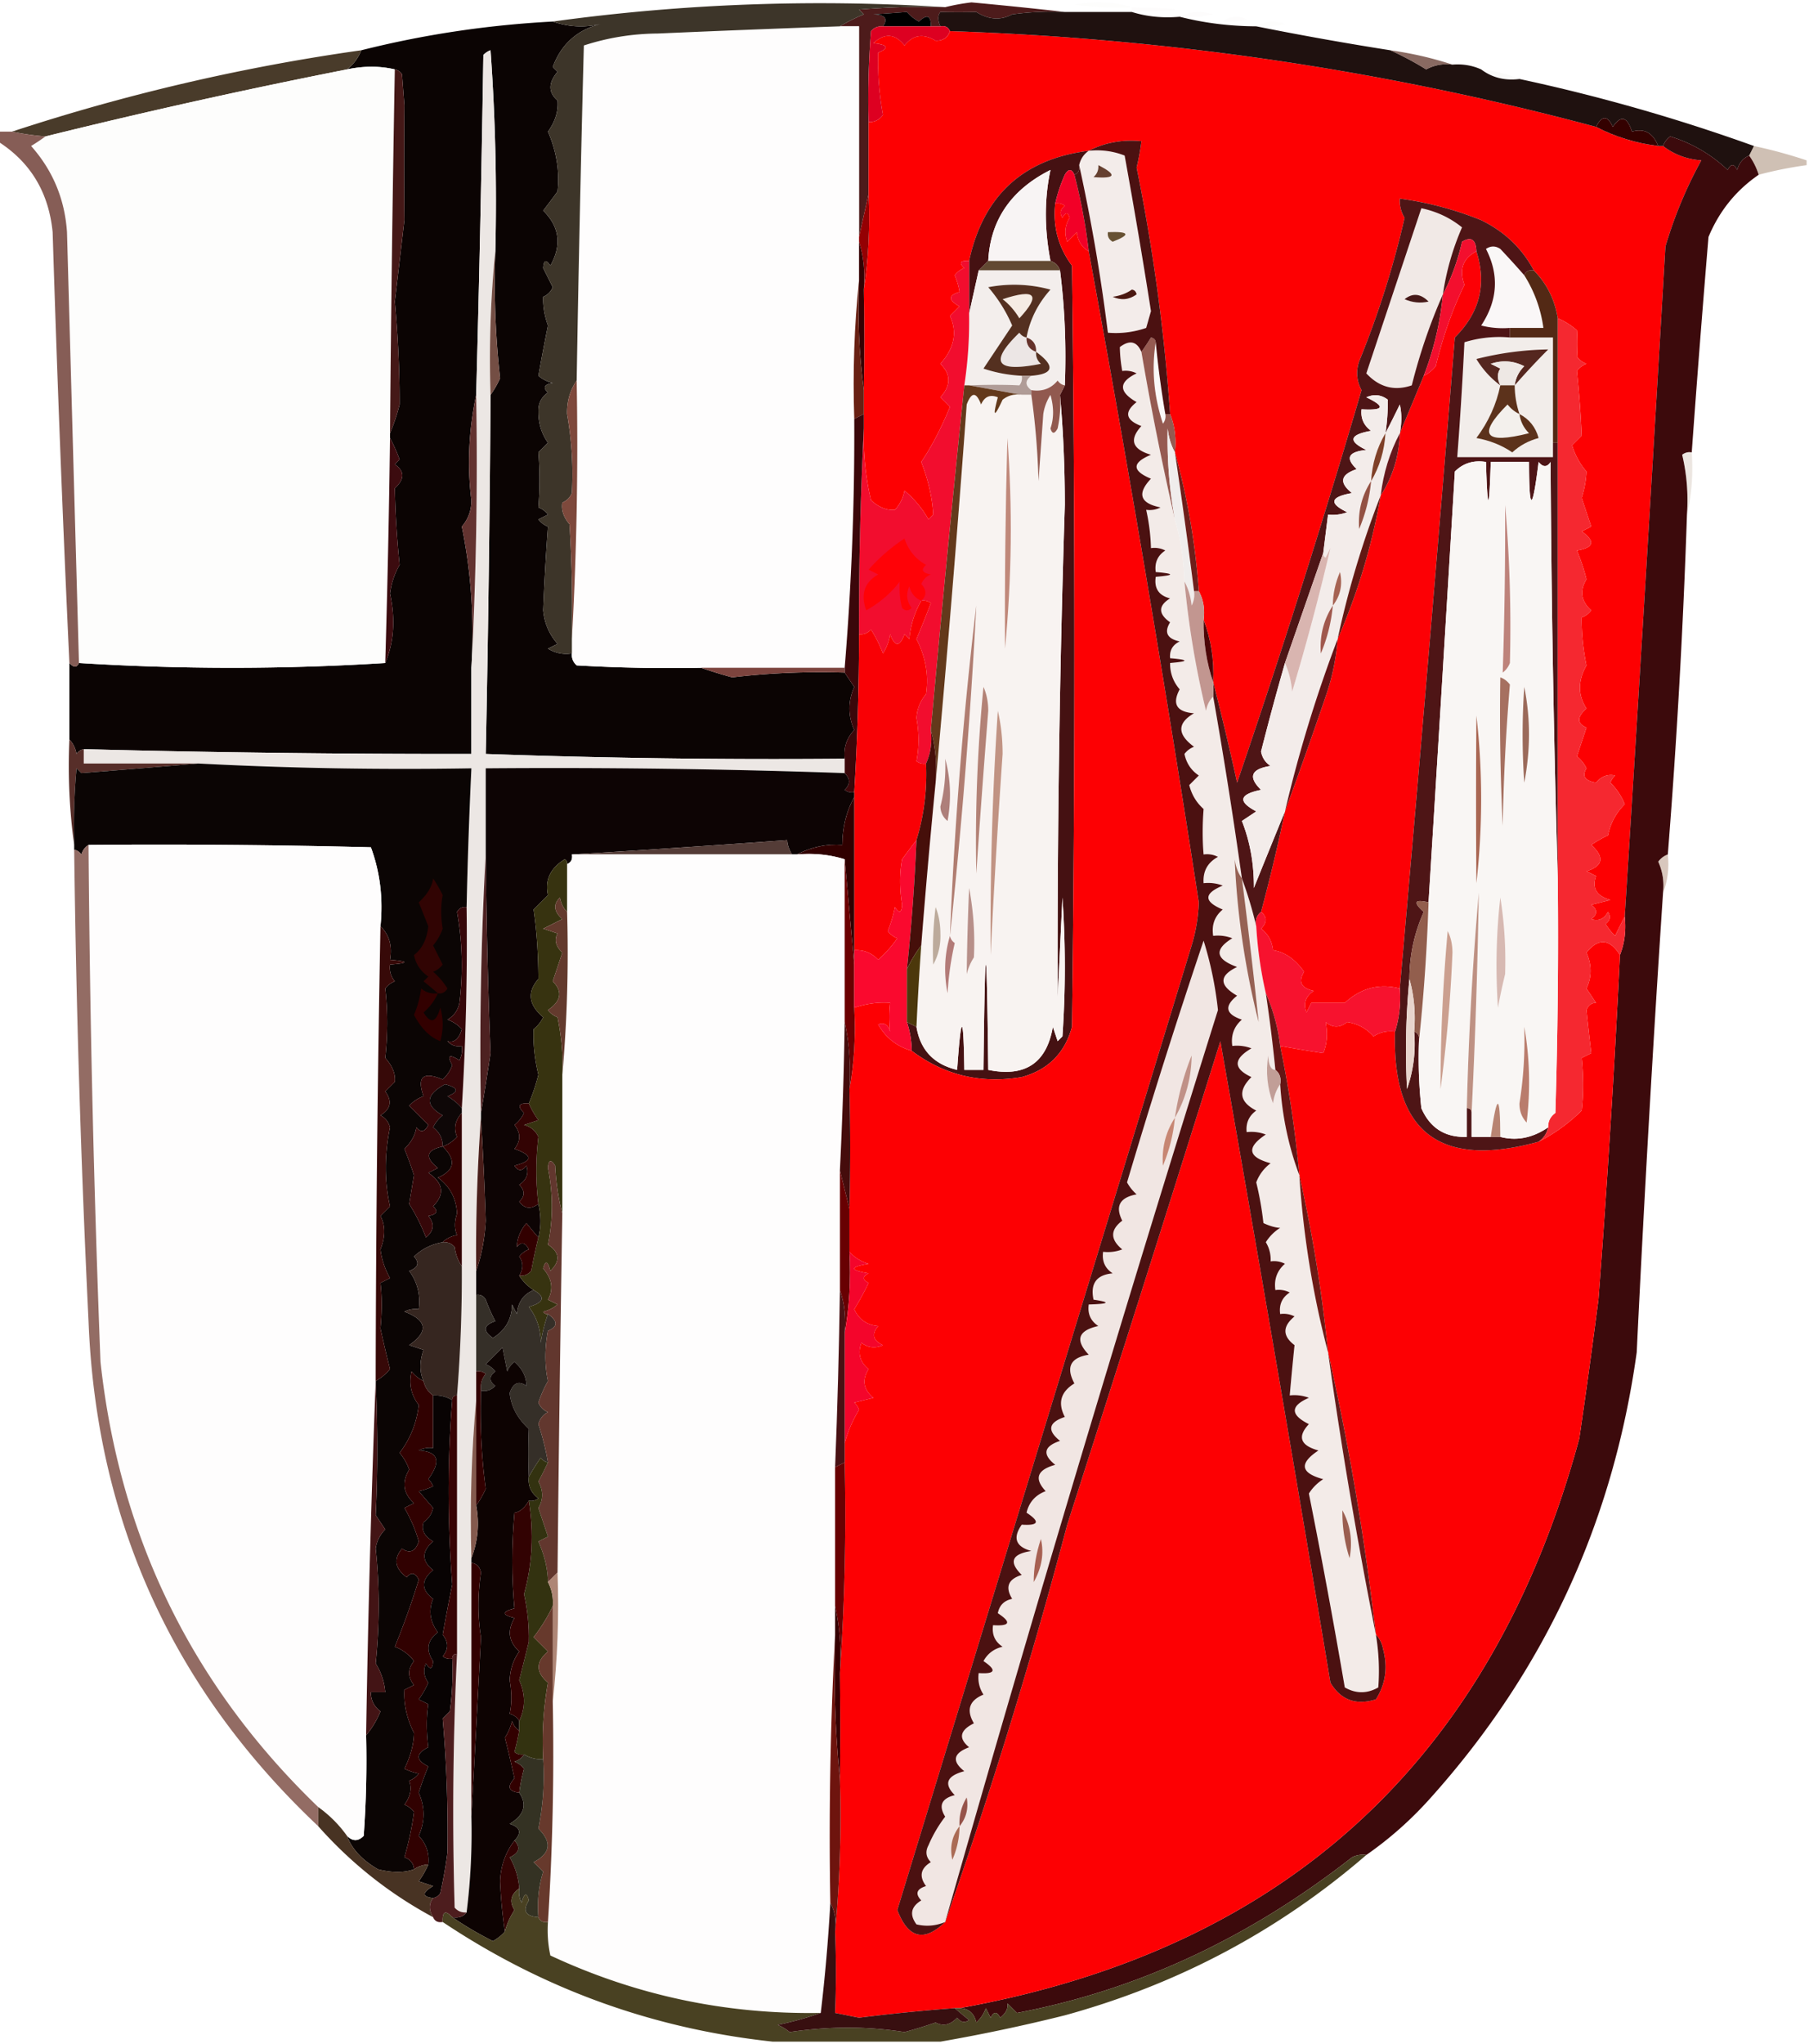 <svg xmlns="http://www.w3.org/2000/svg" width="378" height="427" style="shape-rendering:geometricPrecision;text-rendering:geometricPrecision;image-rendering:optimizeQuality;fill-rule:evenodd;clip-rule:evenodd"><path style="opacity:.047" fill="#feffcb" d="M143.5-.5h1c-.185.67-.519.67-1 0zM151.5-.5h2c-.667 1.333-1.333 1.333-2 0z"/><path style="opacity:.047" fill="#e4d5cc" d="M236.5 1.5a72.436 72.436 0 0 1-12-.5c4.189-.812 8.189-.645 12 .5z"/><path style="opacity:.976" fill="#491616" d="M222.5 2.5a60.937 60.937 0 0 0-11 .5c-2.417 1.3-4.917 1.134-7.5-.5-2.466.066-4.966.066-7.5 0-.587.733-.587 1.733 0 3h-2c.059-2.265-.774-2.598-2.5-1a9.263 9.263 0 0 1-2.5-2c-2.172.176-4.505.343-7 .5 2.435.075 3.102.908 2 2.5-.996-.086-1.829.248-2.5 1-.5 6.325-.666 12.658-.5 19v15l-2 9v-44h-4a38.718 38.718 0 0 1 5-2.5l-1-1a162.44 162.44 0 0 1 18-.5 43.617 43.617 0 0 1 5.5-1c6.644.613 13.144 1.28 19.5 2z"/><path style="opacity:.047" fill="#d9cfcc" d="M236.5 2.5v-1c12 .333 12 .667 0 1z"/><path style="opacity:1" d="M194.5 5.5h-10c1.102-1.592.435-2.425-2-2.5 2.495-.157 4.828-.324 7-.5a9.263 9.263 0 0 0 2.5 2c1.726-1.598 2.559-1.265 2.5 1z"/><path style="opacity:.047" fill="#e7cccb" d="M246.5 3.5c2.128-1.13 4.461-1.296 7-.5-2.31.497-4.643.663-7 .5z"/><path style="opacity:.047" fill="#d6cccb" d="M255.5 4.5c1.446-1.113 3.113-1.28 5-.5-1.634.494-3.301.66-5 .5z"/><path style="opacity:1" fill="#0b0403" d="M115.5 4.5c3.336 1.151 6.669 1.318 10 .5-4.904 1.237-8.238 4.237-10 9l1 1c-1.959 2.316-1.959 4.316 0 6 .2 2.186-.467 4.353-2 6.5 1.796 4.159 2.463 8.325 2 12.5a192.458 192.458 0 0 1-3 4c3.414 3.373 3.914 7.206 1.5 11.5-.889-1.388-1.389-1.221-1.5.5l2 4c-.405.945-1.072 1.612-2 2-.079 1.907.254 3.907 1 6a460.958 460.958 0 0 0-2 10.5 6.807 6.807 0 0 0 3 1.5c-1.801.317-2.134.984-1 2-1.394.956-2.061 2.29-2 4-.009 2.437.658 4.604 2 6.5l-2 2c.3 3.751.3 7.584 0 11.5a4.457 4.457 0 0 1 2 1.5l-2 1a4.457 4.457 0 0 0 2 1.5 495.267 495.267 0 0 0-1 17.5c.249 2.677 1.249 5.01 3 7l-2 1c1.545.952 3.212 1.285 5 1-.086.996.248 1.829 1 2.5 8.66.5 17.327.666 26 .5a96.578 96.578 0 0 0 6.5 2c7.473-.902 15.306-1.235 23.5-1 .641.982 1.307 1.982 2 3-1.333 3-1.333 6 0 9-1.586 1.673-2.253 3.673-2 6-25.012.219-50.012-.115-75-1 .504-24.997.837-49.997 1-75a19.588 19.588 0 0 0 2-3.5 179.674 179.674 0 0 1-1-26.5 441.816 441.816 0 0 0-1-42 3.646 3.646 0 0 0-1.5 1c-.361 23.672-.861 47.34-1.5 71-1.572 7.45-1.905 14.784-1 22 .014 2.093-.652 3.926-2 5.5 1.959 9.572 2.626 19.405 2 29.5v18c-27.006.036-54.006-.298-81-1-.617.111-1.117.444-1.5 1-.232-1.237-.732-2.237-1.5-3v-16c.896 1.006 1.562 1.006 2 0a512.628 512.628 0 0 0 64 0c1.825-4.326 2.158-9.16 1-14.5.272-2.151.94-4.151 2-6-.574-5.678-.907-11.012-1-16 2.084-1.907 2.084-3.573 0-5l1-1a36.213 36.213 0 0 0-2-4.5v-1a41.744 41.744 0 0 0 2-6c.02-6.82-.313-13.987-1-21.5l2-17c-.078-7.805-.078-15.805 0-24l-.5-6.5c-.383-.556-.883-.89-1.5-1-3.151-.739-6.485-.739-10 0 1.353-1.026 2.353-2.36 3-4 13.014-3.278 26.347-5.278 40-6z"/><path style="opacity:.047" fill="#e5e5cc" d="M262.5 5.5c1.788-1.122 3.788-1.29 6-.5a18.438 18.438 0 0 1-6 .5z"/><path style="opacity:1" fill="#fefdfd" d="M175.5 5.5h4v53c-.994 9.486-1.327 19.152-1 29a592.504 592.504 0 0 1-2 52h-30c-8.673.166-17.34 0-26-.5-.752-.671-1.086-1.504-1-2.5v-3a729.545 729.545 0 0 0 1-54 7361.26 7361.26 0 0 1 1.5-70c4.983-1.628 10.15-2.461 15.5-2.5a4340.22 4340.22 0 0 1 38-1.5z"/><path style="opacity:1" fill="#fd0002" d="M198.5 6.5c45.869 1.513 90.869 8.18 135 20 3.997 2.077 8.331 3.41 13 4h1c2.292 1.767 4.958 2.767 8 3-3.122 5.661-5.622 11.661-7.5 18-2.734 46.894-5.567 93.56-8.5 140a71.254 71.254 0 0 0-2 4 11.38 11.38 0 0 1-2-2.5c.951-.718 1.117-1.551.5-2.5-.837 1.507-2.004 2.007-3.5 1.5 1.333-1 1.333-2 0-3l4-1c-2.912-.845-3.912-2.512-3-5l-2-1c3.486-1.092 3.819-2.925 1-5.5a26.585 26.585 0 0 1 3.5-2c.516-2.534 1.683-4.7 3.5-6.5a13.315 13.315 0 0 0-3-4.5 3.647 3.647 0 0 1 1-1.5c-1.547-.333-2.88.167-4 1.5-2.324-.377-2.991-1.377-2-3a7.248 7.248 0 0 0-2-2.5l2-6c-2.013-.875-2.013-2.209 0-4-1.812-2.791-1.812-5.791 0-9-.705-3.456-1.039-6.789-1-10a4.457 4.457 0 0 0 2-1.5c-2.132-1.895-2.466-4.062-1-6.5a40.179 40.179 0 0 0-2-6c3.582-.595 3.916-1.929 1-4l2-1-2-6c.597-1.889.931-3.722 1-5.5a14.815 14.815 0 0 1-3-5.5l2-2c-.175-4.25-.508-8.75-1-13.5a4.451 4.451 0 0 1 2-1.5 4.451 4.451 0 0 1-2-1.5 41.03 41.03 0 0 0 0-5.5c-1.236-1.085-2.569-1.918-4-2.5-.625-3.916-2.291-7.25-5-10-2.458-4.621-6.124-8.121-11-10.5a69.78 69.78 0 0 0-17-4.5 6.845 6.845 0 0 0 1 4 194.317 194.317 0 0 1-9.5 30c-.687 2.067-.52 4.067.5 6a1954.325 1954.325 0 0 1-26 82 615.157 615.157 0 0 0-5-21c.22-4.6-.446-8.933-2-13 .295-2.235-.039-4.235-1-6-.716-9.969-2.383-19.636-5-29 .306-2.885-.027-5.552-1-8-1.196-17.187-3.529-34.354-7-51.5a47.51 47.51 0 0 0 1-5.5c-3.989-.384-7.655.283-11 2-13.711 1.707-22.044 9.373-25 23-1.879-.107-2.212.393-1 1.5a4.451 4.451 0 0 0-2 1.5c.502 1.216.835 2.383 1 3.5-2.391.691-2.391 1.691 0 3l-2 2c1.576 3.405.909 6.738-2 10 2.231 2.197 2.231 4.53 0 7l2 2c-1.823 4.445-3.823 8.279-6 11.5 1.488 3.829 2.321 7.496 2.5 11l-1 1a21.53 21.53 0 0 0-5-6c-.29 1.544-.956 2.877-2 4-1.66.176-3.326-.491-5-2a57.352 57.352 0 0 1-1.5-15v-8c.131-7.18.131-14.18 0-21 .991-6.479 1.324-13.146 1-20v-15c1.256.039 2.256-.461 3-1.5-.804-4.445-1.137-8.778-1-13 2.378-.975 2.044-1.641-1-2 2.379-2.148 4.545-1.982 6.5.5 1.751-2.223 3.918-2.557 6.5-1 1.538.047 2.538-.62 3-2z"/><path style="opacity:.994" fill="#1f110f" d="M222.5 2.5h14c3.125.98 6.458 1.313 10 1 5.116 1.306 10.449 1.973 16 2a683.268 683.268 0 0 0 28 5 64.437 64.437 0 0 1 7.5 4c1.699-.906 3.533-1.24 5.5-1 2.121-.175 4.121.159 6 1 2.28 1.723 4.947 2.39 8 2a380.435 380.435 0 0 1 49 14l-1 2c-1.29.558-2.123 1.558-2.5 3-.667-1.333-1.333-1.333-2 0a30.194 30.194 0 0 0-12-7c-.717.544-1.217 1.21-1.5 2h-1c-1.124-2.77-2.957-3.77-5.5-3-.981-3.154-2.315-3.488-4-1-1.092-2.431-2.259-2.431-3.5 0-44.131-11.82-89.131-18.487-135-20-.342-.838-1.008-1.172-2-1-.587-1.267-.587-2.267 0-3 2.534.066 5.034.066 7.5 0 2.583 1.634 5.083 1.8 7.5.5a60.937 60.937 0 0 1 11-.5z"/><path style="opacity:1" fill="#dd0021" d="M184.5 5.5h12c.992-.172 1.658.162 2 1-.462 1.38-1.462 2.047-3 2-2.582-1.557-4.749-1.223-6.5 1-1.955-2.482-4.121-2.648-6.5-.5 3.044.359 3.378 1.025 1 2-.137 4.222.196 8.555 1 13-.744 1.039-1.744 1.539-3 1.5-.166-6.342 0-12.675.5-19 .671-.752 1.504-1.086 2.5-1z"/><path style="opacity:1" fill="#ece7e4" d="M103.5 52.5c-.994 9.82-1.327 19.82-1 30a5498.774 5498.774 0 0 1-1 75c24.988.885 49.988 1.219 75 1v3a1737.913 1737.913 0 0 0-75-1v18a729.55 729.55 0 0 0-1 54v1a384.916 384.916 0 0 0-1 32v27c-.995 10.821-1.328 21.821-1 33v54a134.175 134.175 0 0 1-1 20c-.996.086-1.83-.248-2.5-1a683.697 683.697 0 0 1 .5-53v-54a315.873 315.873 0 0 0 1-27v-33a577.516 577.516 0 0 0 1-42c.209-9.672.542-19.339 1-29a827.548 827.548 0 0 1-57-1h-24v-3c26.994.702 53.994 1.036 81 1v-18a812.816 812.816 0 0 0 1-57c.639-23.66 1.139-47.328 1.5-71 .414-.457.914-.79 1.5-1a441.816 441.816 0 0 1 1 42z"/><path style="opacity:.843" fill="#734f45" d="M290.5 10.5c4.535.637 8.868 1.637 13 3-1.967-.24-3.801.094-5.5 1a64.437 64.437 0 0 0-7.5-4z"/><path style="opacity:1" fill="#493b2a" d="M75.5 10.5c-.647 1.64-1.647 2.974-3 4a1341.023 1341.023 0 0 0-63 14 56.586 56.586 0 0 1-7-1 421.483 421.483 0 0 1 73-17z"/><path style="opacity:1" fill="#fdfdfc" d="M82.5 14.5c-.46 25.331-.794 50.665-1 76v1c-.205 15.67-.539 31.337-1 47a512.628 512.628 0 0 1-64 0l-2.5-90c-.46-6.888-2.96-12.888-7.5-18a44.273 44.273 0 0 0 3-2c21.012-5.2 42.012-9.866 63-14 3.515-.739 6.849-.739 10 0z"/><path style="opacity:.047" fill="#a8978c" d="M309.5 14.5c2.873.302 5.539.969 8 2-3.053.39-5.72-.277-8-2z"/><path style="opacity:1" fill="#340100" d="M346.5 30.5c-4.669-.59-9.003-1.923-13-4 1.241-2.431 2.408-2.431 3.5 0 1.685-2.488 3.019-2.154 4 1 2.543-.77 4.376.23 5.5 3z"/><path style="opacity:.932" fill="#7e524a" d="M-.5 27.5h3c2.346.484 4.679.817 7 1a44.273 44.273 0 0 1-3 2c4.54 5.112 7.04 11.112 7.5 18l2.5 90c-.438 1.006-1.104 1.006-2 0a5753.094 5753.094 0 0 1-3.5-90c-.825-8.342-4.658-14.676-11.5-19v-2z"/><path style="opacity:.993" fill="#3c0a0c" d="M365.5 32.5c.845 1.172 1.511 2.505 2 4-4.743 3.251-8.243 7.585-10.5 13a3888.772 3888.772 0 0 0-3.5 45 2.427 2.427 0 0 0-2 .5c.964 4.066 1.297 8.233 1 12.5a1567.517 1567.517 0 0 1-4 71c-.789.283-1.456.783-2 1.5.923 2.041 1.256 4.208 1 6.5a5366.067 5366.067 0 0 0-5.5 96c-4.929 35.515-19.262 66.515-43 93-4.074 4.579-8.574 8.579-13.5 12a4.934 4.934 0 0 0-3 .5c-21.633 16.929-44.966 27.762-70 32.5l-2-2c.204 1.029-.296 2.029-1.5 3-.667-1.333-1.333-1.333-2 0l-1-2a7.293 7.293 0 0 1-2 3c-.422-1.926-1.589-2.926-3.5-3 68.135-12.295 111.302-51.962 129.5-119a1589.573 1589.573 0 0 0 4-29 2608.958 2608.958 0 0 0 4.5-72c.973-2.448 1.306-5.115 1-8 2.933-46.44 5.766-93.106 8.5-140 1.878-6.339 4.378-12.339 7.5-18-3.042-.233-5.708-1.233-8-3 .283-.79.783-1.456 1.5-2a30.194 30.194 0 0 1 12 7c.667-1.333 1.333-1.333 2 0 .377-1.442 1.21-2.442 2.5-3z"/><path style="opacity:1" fill="#f3ecea" d="M227.5 31.5c2.619-.268 5.119.065 7.5 1a1383.906 1383.906 0 0 1 5.5 32.5l-1 3.5a19.374 19.374 0 0 1-8 1 382.686 382.686 0 0 0-6-35c.282-1.278.949-2.278 2-3z"/><path style="opacity:1" fill="#451817" d="M82.5 14.5c.617.11 1.117.444 1.5 1l.5 6.5c-.078 8.195-.078 16.195 0 24l-2 17c.687 7.513 1.02 14.68 1 21.5a41.744 41.744 0 0 1-2 6c.206-25.335.54-50.669 1-76z"/><path style="opacity:1" fill="#451112" d="M227.5 31.5c-1.051.722-1.718 1.722-2 3 .172.992-.162 1.658-1 2-.577-1.273-1.243-1.273-2 0a31.69 31.69 0 0 0-2 6c-.529 4.824.638 9.157 3.5 13 .667 53 .667 106 0 159-1.5 5.5-5 9-10.5 10.5-8.544 1.447-16.211-.387-23-5.5a19.22 19.22 0 0 0-1-6l2 1c.787 4.833 3.621 7.833 8.5 9 .83-11.982 1.33-11.982 1.5 0h4c.333-29.333.667-29.333 1 0 7.701 1.578 12.201-1.422 13.5-9l1 3 1-1c.667-9.667.667-19.333 0-29l-1 21c-.093-34.337.407-68.67 1.5-103 0-7.84-.334-15.507-1-23l1-2c.326-8.184-.008-16.184-1-24-.333-1-1-1.667-2-2-1.284-6.662-1.284-12.996 0-19-8.234 4.143-12.567 10.476-13 19l-2 2-2 9v-11c2.956-13.627 11.289-21.293 25-23z"/><path style="opacity:.447" fill="#947358" d="M366.5 30.5c3.735.801 7.401 1.801 11 3v1a81.916 81.916 0 0 0-10 2c-.489-1.495-1.155-2.828-2-4l1-2z"/><path style="opacity:1" fill="#f8f4f4" d="M219.5 54.5h-13c.433-8.524 4.766-14.857 13-19-1.284 6.004-1.284 12.338 0 19z"/><path style="opacity:1" fill="#f20027" d="M224.5 36.5a116.534 116.534 0 0 1 3 16c-1.466-.847-2.3-2.18-2.5-4l-2 2c-.651-1.735-.485-3.402.5-5-.346-1.196-.846-1.196-1.5 0-.617-.95-.451-1.782.5-2.5a2.427 2.427 0 0 0-2-.5 31.69 31.69 0 0 1 2-6c.757-1.273 1.423-1.273 2 0z"/><path style="opacity:1" fill="#940003" d="M181.5 40.5c.324 6.854-.009 13.521-1 20 .313-3.542-.021-6.875-1-10v-1l2-9z"/><path style="opacity:1" fill="#fd0003" d="M220.5 42.5a2.427 2.427 0 0 1 2 .5c-.951.718-1.117 1.55-.5 2.5.654-1.196 1.154-1.196 1.5 0-.985 1.598-1.151 3.265-.5 5l2-2c.2 1.82 1.034 3.153 2.5 4a4751.628 4751.628 0 0 1 23 136 34.953 34.953 0 0 1-1.5 9A511263.816 511263.816 0 0 1 187.5 399c2.261 5.929 5.594 6.762 10 2.5a1092.553 1092.553 0 0 0 25.5-83 15528.357 15528.357 0 0 0 32-101 14057.495 14057.495 0 0 1 23 134c2.161 3.624 5.328 4.791 9.5 3.5 2.023-3.183 2.523-6.683 1.5-10.5-.232-1.237-.732-2.237-1.5-3a549.32 549.32 0 0 0-10-59 301.911 301.911 0 0 0-6-37 237.478 237.478 0 0 0-4-27c2.823.515 5.823 1.015 9 1.5.795-1.917.962-4.083.5-6.5 1.458 1.247 2.958 1.247 4.5 0 2.233.364 4.066 1.364 5.5 3 1.356-.88 2.856-1.214 4.5-1-.629 21.008 9.371 28.675 30 23 3.272-1.651 6.272-3.817 9-6.5.402-3.398.402-7.064 0-11l2-1c-.35-2.971-.684-5.971-1-9 .392-1.011 1.059-1.511 2-1.5l-2-3c1.14-2.427 1.14-4.927 0-7.5 2.492-3.103 4.826-2.937 7 .5a2608.958 2608.958 0 0 1-4.5 72 1589.573 1589.573 0 0 1-4 29c-18.198 67.038-61.365 106.705-129.5 119h-1a406.483 406.483 0 0 0-20 2l-5-1c.22-5.571.22-11.238 0-17 .994-10.487 1.328-21.154 1-32a916.51 916.51 0 0 0 0-22 484.723 484.723 0 0 0 1-44v-4c.631-2.403 1.631-4.736 3-7a3.647 3.647 0 0 0-1-1.5l4-1c-2.102-1.733-2.435-3.733-1-6-1.825-1.466-2.325-3.299-1.5-5.5 1.388 1.054 2.888 1.22 4.5.5-2.092-.953-2.425-2.286-1-4-2.361-.197-4.028-1.364-5-3.5a63.439 63.439 0 0 0 3-5.5c-1.333-.667-1.333-1.333 0-2-4-.667-4-1.333 0-2-1.633-.48-2.966-1.313-4-2.5v-9c.212-8.788.212-17.122 0-25 .989-5.475 1.322-11.142 1-17 2.6-.859 5.1-1.192 7.5-1-.23 1.885-.23 3.885 0 6-.423-1.456-1.256-1.956-2.5-1.5 1.59 2.793 3.923 4.627 7 5.5 6.789 5.113 14.456 6.947 23 5.5 5.5-1.5 9-5 10.5-10.5.667-53 .667-106 0-159-2.862-3.843-4.029-8.176-3.5-13z"/><path style="opacity:1" fill="#350002" d="M179.5 50.5c.979 3.125 1.313 6.458 1 10 .131 6.82.131 13.82 0 21-.992-7.482-1.325-15.148-1-23v-8z"/><path style="opacity:1" fill="#faf7f7" d="M318.5 57.5a27.362 27.362 0 0 1 4 11h-7a18.437 18.437 0 0 1-6-.5c3.459-5.228 3.793-10.562 1-16 1-.667 2-.667 3 0a187.51 187.51 0 0 1 5 5.5z"/><path style="opacity:1" fill="#fc0005" d="M308.5 52.5c2.206 6.817.706 12.817-4.5 18a18730.876 18730.876 0 0 1-11.5 136c-4.285-1.105-8.119-.105-11.5 3h-7l-1 2c-.711-1.867-.211-3.367 1.5-4.5-2.624-.576-3.291-1.91-2-4-1.865-2.631-4.032-4.131-6.5-4.5-.199-1.902-1.033-3.402-2.5-4.5 1.291-1.292 1.291-2.458 0-3.5a375.111 375.111 0 0 0 5-21 1075.574 1075.574 0 0 0 8.5-24 47.11 47.11 0 0 0 2.5-12c4.186-9.566 7.186-19.566 9-30 2.513-3.878 3.846-8.211 4-13 1.656-3.958 3.323-7.958 5-12 .958-.453 1.792-1.12 2.5-2 1.519-6.248 3.519-11.915 6-17-1.161-3.196-.327-5.53 2.5-7z"/><path style="opacity:1" fill="#624932" d="M206.5 54.5h13c1 .333 1.667 1 2 2h-17l2-2z"/><path style="opacity:1" fill="#f3eeec" d="M204.5 56.5h17c.992 7.816 1.326 15.816 1 24-.617-.11-1.117-.444-1.5-1-1.401 1.692-3.234 2.359-5.5 2-1.333-1-1.333-2 0-3 4.713-.37 5.046-2.036 1-5 .073-1.527-.594-2.527-2-3 .699-3.732 2.366-7.065 5-10a28.725 28.725 0 0 0-13-.5 30.8 30.8 0 0 1 5 8 4506.915 4506.915 0 0 0-6 9 29.794 29.794 0 0 0 8 1.5 2.429 2.429 0 0 1-.5 2c-3.288-.158-6.788-.158-10.5 0h-1a89.416 89.416 0 0 0 1-15l2-9z"/><path style="opacity:1" fill="#3d3529" d="M197.5 1.5a162.44 162.44 0 0 0-18 .5l1 1a38.718 38.718 0 0 0-5 2.5 4340.22 4340.22 0 0 0-38 1.5c-5.35.039-10.517.872-15.5 2.5a7361.26 7361.26 0 0 0-1.5 70c-1.393 2.011-2.06 4.345-2 7 .977 5.577 1.311 11.077 1 16.5-.405.945-1.072 1.612-2 2-.241 1.562.259 3.062 1.5 4.5.5 7.993.666 15.993.5 24v3c-1.788.285-3.455-.048-5-1l2-1c-1.751-1.99-2.751-4.323-3-7 .244-6.079.577-11.912 1-17.5a4.457 4.457 0 0 1-2-1.5l2-1a4.457 4.457 0 0 0-2-1.5c.3-3.916.3-7.749 0-11.5l2-2c-1.342-1.896-2.009-4.063-2-6.5-.061-1.71.606-3.044 2-4-1.134-1.016-.801-1.683 1-2a6.807 6.807 0 0 1-3-1.5 460.958 460.958 0 0 1 2-10.5c-.746-2.093-1.079-4.093-1-6 .928-.388 1.595-1.055 2-2l-2-4c.111-1.721.611-1.888 1.5-.5 2.414-4.294 1.914-8.127-1.5-11.5a192.458 192.458 0 0 0 3-4c.463-4.175-.204-8.341-2-12.5 1.533-2.147 2.2-4.314 2-6.5-1.959-1.684-1.959-3.684 0-6l-1-1c1.762-4.763 5.096-7.763 10-9-3.331.818-6.664.651-10-.5a410.24 410.24 0 0 1 82-3z"/><path style="opacity:1" fill="#744e44" d="M103.5 52.5a179.674 179.674 0 0 0 1 26.5 19.588 19.588 0 0 1-2 3.5c-.327-10.18.006-20.18 1-30z"/><path style="opacity:1" fill="#ece6e5" d="M214.5 70.5c-.073 1.527.594 2.527 2 3-.086.996.248 1.83 1 2.5-9.405 1.873-10.905-.294-4.5-6.5.383.556.883.89 1.5 1z"/><path style="opacity:1" fill="#f2edea" d="M315.5 70.5h9v25h-20c.61-7.986 1.11-15.986 1.5-24 3.057-.95 6.223-1.284 9.5-1z"/><path style="opacity:1" fill="#65322a" d="M214.5 70.5c1.406.473 2.073 1.473 2 3-1.406-.473-2.073-1.473-2-3z"/><path style="opacity:1" fill="#f3ebe8" d="M238.5 73.5a632.842 632.842 0 0 0 7 35c1.209 4.118 1.876 8.451 2 13 .848 9.09 2.348 18.09 4.5 27 .232-1.237.732-2.237 1.5-3 2.27 12.937 4.27 25.604 6 38a83.25 83.25 0 0 1 3 10 85.161 85.161 0 0 0 2 14 331.672 331.672 0 0 1 2 16c-.917.006-1.417-.994-1.5-3-.546 3.399-.213 6.732 1 10 .21-1.558.71-2.891 1.5-4 .418 6.65 1.752 12.984 4 19 .832 12.656 2.832 24.989 6 37a1042.64 1042.64 0 0 0 10 59c.612 3.663.779 7.33.5 11-2.333 1.333-4.667 1.333-7 0a1489.434 1489.434 0 0 0-7.5-40.5 9.568 9.568 0 0 1 3-3c-4.764-1.287-5.097-3.287-1-6-3.792-1.04-4.458-2.873-2-5.5-3.912-1.953-3.912-3.787 0-5.5a8.43 8.43 0 0 0-4-.5c.296-3.443.629-6.943 1-10.5-2.533-1.916-2.533-3.916 0-6a4.934 4.934 0 0 0-3-.5c-.273-1.951.393-3.451 2-4.5a4.934 4.934 0 0 0-3-.5c-.322-2.222.345-4.056 2-5.5a4.934 4.934 0 0 0-3-.5 6.846 6.846 0 0 0-1-4 9.425 9.425 0 0 1 3-3c-1.03-.054-2.197-.388-3.5-1a65.81 65.81 0 0 0-1.5-8.5c.601-1.605 1.601-2.938 3-4-4.764-1.287-5.097-3.287-1-6a8.43 8.43 0 0 0-4-.5c-.203-1.89.463-3.39 2-4.5-3.537-1.826-3.871-4.16-1-7-3.825-1.768-3.825-3.768 0-6a8.43 8.43 0 0 0-4-.5c-.322-2.222.345-4.056 2-5.5-3.415-1.143-3.749-2.81-1-5-3.79-2.181-3.79-4.181 0-6-4.521-1.634-4.854-3.634-1-6a8.43 8.43 0 0 0-4-.5c-.359-2.266.308-4.099 2-5.5-4-1.667-4-3.333 0-5a8.43 8.43 0 0 0-4-.5c-.177-2.481.823-4.314 3-5.5a4.934 4.934 0 0 0-3-.5c-.258-2.989-.258-6.156 0-9.5-1.504-1.337-2.504-3.004-3-5l2-2c-1.599-1.066-2.599-2.566-3-4.5a4.457 4.457 0 0 1 2-1.5c-3.538-2.609-3.538-4.943 0-7-3.63-.271-4.63-1.938-3-5-1.361-1.584-2.028-3.418-2-5.5 4-.333 4-.667 0-1-.14-1.624.527-2.79 2-3.5-2.624-.576-3.291-1.91-2-4-2.503-1.784-2.503-3.451 0-5-2.363-.589-3.363-2.089-3-4.5 4-.333 4-.667 0-1-.273-1.951.393-3.451 2-4.5a4.934 4.934 0 0 0-3-.5 41.541 41.541 0 0 0-1-8 4.934 4.934 0 0 0 3-.5c-4.29-.868-4.956-2.868-2-6-4-1.667-4-3.333 0-5-3.927-1.152-4.594-3.152-2-6-3.316-1.251-3.65-2.918-1-5-3.79-2.18-3.79-4.18 0-6a4.932 4.932 0 0 0-3-.5 29.806 29.806 0 0 1-.5-5c2.045-1.543 3.545-1.21 4.5 1z"/><path style="opacity:1" fill="#543020" d="M214.5 70.5c-.617-.11-1.117-.444-1.5-1-6.405 6.206-4.905 8.373 4.5 6.5-.752-.67-1.086-1.504-1-2.5 4.046 2.964 3.713 4.63-1 5h-2a29.794 29.794 0 0 1-8-1.5c2.006-3.017 4.006-6.017 6-9a30.8 30.8 0 0 0-5-8 28.725 28.725 0 0 1 13 .5c-2.634 2.935-4.301 6.268-5 10z"/><path style="opacity:1" fill="#f5ece4" d="M209.5 62.5c6.902-2.271 8.069-.938 3.5 4-.949-1.593-2.115-2.926-3.5-4z"/><path style="opacity:1" fill="#55271f" d="M316.5 80.5c.203-1.544.87-2.878 2-4-2.265-1.147-4.598-1.314-7-.5l2 1c-.671.986-.671 2.153 0 3.5-2-1.476-3.667-3.31-5-5.5a64.578 64.578 0 0 1 15-2 157.395 157.395 0 0 0-7 7.5z"/><path style="opacity:1" fill="#532915" d="M320.5 56.5c2.709 2.75 4.375 6.084 5 10v26h-1v-22h-9v-2h7a27.362 27.362 0 0 0-4-11c.342-.838 1.008-1.172 2-1z"/><path style="opacity:1" fill="#692013" d="M179.5 58.5c-.325 7.852.008 15.518 1 23v5l-2 1c-.327-9.848.006-19.514 1-29z"/><path style="opacity:1" fill="#eee8e4" d="M316.5 80.5h-3c-.671-1.347-.671-2.514 0-3.5l-2-1c2.402-.814 4.735-.647 7 .5-1.13 1.122-1.797 2.456-2 4z"/><path style="opacity:1" fill="#faf9f9" d="M241.5 71.5a202.25 202.25 0 0 0 2 15 2.429 2.429 0 0 1-.5 2c-1.9-5.73-2.4-11.396-1.5-17z"/><path style="opacity:1" fill="#955a51" d="M241.5 71.5c-.9 5.604-.4 11.27 1.5 17a2.429 2.429 0 0 0 .5-2h1c.973 2.448 1.306 5.115 1 8-.802-1.452-1.302-3.118-1.5-5a91.6 91.6 0 0 0 1.5 19 632.842 632.842 0 0 1-7-35 44.293 44.293 0 0 0 2-3c.607.124.94.457 1 1z"/><path style="opacity:1" fill="#b09c97" d="M213.5 78.5h2c-1.333 1-1.333 2 0 3v1h-2l-11-2c3.712-.158 7.212-.158 10.5 0a2.429 2.429 0 0 0 .5-2z"/><path style="opacity:1" fill="#7e493c" d="M120.5 79.5a729.545 729.545 0 0 1-1 54c.166-8.007 0-16.007-.5-24-1.241-1.438-1.741-2.938-1.5-4.5.928-.388 1.595-1.055 2-2 .311-5.423-.023-10.923-1-16.5-.06-2.655.607-4.989 2-7z"/><path style="opacity:1" fill="#f8f3f1" d="M213.5 82.5h2c.828 5.82 1.328 11.82 1.5 18l1-14a10.256 10.256 0 0 1 1.5-4c.725 2.558.725 4.892 0 7 .346 1.196.846 1.196 1.5 0 .497-2.31.663-4.643.5-7 .666 7.493 1 15.16 1 23a2982.646 2982.646 0 0 0-1.5 103l1-21c.667 9.667.667 19.333 0 29l-1 1-1-3c-1.299 7.578-5.799 10.578-13.5 9-.333-29.333-.667-29.333-1 0h-4c-.17-11.982-.67-11.982-1.5 0-4.879-1.167-7.713-4.167-8.5-9 .26-5.672.593-11.339 1-17a1757.95 1757.95 0 0 1 3-34 4204.056 4204.056 0 0 0 6.5-79c1-2.667 2-2.667 3 0 .725-1.658 1.892-2.158 3.5-1.5-1.115 4.171-.782 4.338 1 .5 1.189-.929 2.522-1.262 4-1z"/><path style="opacity:1" fill="#5c321b" d="M313.5 80.5h3c.017 2.065.35 4.065 1 6 2.034 1.048 3.367 2.715 4 5-2.137.58-3.97 1.58-5.5 3-2.201-1.496-4.701-2.496-7.5-3 2.516-3.359 4.182-7.025 5-11z"/><path style="opacity:1" fill="#f3f0ec" d="M317.5 86.5c.203 1.544.87 2.878 2 4-9.354 2.37-10.854.37-4.5-6 .708.88 1.542 1.547 2.5 2z"/><path style="opacity:1" fill="#4e1516" d="M320.5 56.5c-.992-.172-1.658.162-2 1a187.51 187.51 0 0 0-5-5.5c-1-.667-2-.667-3 0 2.793 5.438 2.459 10.772-1 16 1.973.496 3.973.662 6 .5v2c-3.277-.284-6.443.05-9.5 1-.39 8.014-.89 16.014-1.5 24h20v-3h1v91c-.832-28.83-1.332-57.83-1.5-87-.741 1.14-1.575 1.14-2.5 0-1.318 10.585-1.985 10.585-2 0h-8c-.333 10.667-.667 10.667-1 0-2.579-.417-4.746.25-6.5 2a44260.565 44260.565 0 0 1-5.5 90c-2.961-.704-3.294-.037-1 2-1.972 4.399-2.972 9.066-3 14a154.687 154.687 0 0 0-.5 23c1.354-3.863 1.854-7.863 1.5-12 .838.342 1.172 1.008 1 2a98.432 98.432 0 0 0 .5 14c1.811 4.155 4.977 6.155 9.5 6v-6c.667 0 1 .333 1 1v5h6c3.435.88 6.768.214 10-2-.282 1.278-.949 2.278-2 3-20.629 5.675-30.629-1.992-30-23 .903-2.891 1.236-5.891 1-9 3.999-45.323 7.832-90.657 11.5-136 5.206-5.183 6.706-11.183 4.5-18-.104-2.473-1.104-3.14-3-2-.891 3.944-2.224 7.61-4 11a63.222 63.222 0 0 1-4 17 4282.548 4282.548 0 0 1-5 12c.42-2.174.42-4.174 0-6a289.533 289.533 0 0 1-3 6 45.3 45.3 0 0 0 .5-7c-1.388-1.054-2.888-1.22-4.5-.5 4.054 1.941 3.72 2.775-1 2.5-.203 1.89.463 3.39 2 4.5-4.546.81-4.88 2.143-1 4-3.781.367-4.448 1.7-2 4-3.415 1.143-3.749 2.81-1 5-4.546.81-4.88 2.143-1 4a8.43 8.43 0 0 1-4 .5l-1 8a46731.56 46731.56 0 0 0-8 23 598.19 598.19 0 0 0-5 18.5c.255 1.326.922 2.326 2 3-4.097.634-4.764 2.301-2 5-4.574.935-4.907 2.435-1 4.5l-3 2c1.709 4.329 2.542 8.995 2.5 14 2.174-5.397 4.34-10.73 6.5-16a375.111 375.111 0 0 1-5 21c-.904.709-1.237 1.709-1 3a83.25 83.25 0 0 0-3-10 1098.623 1098.623 0 0 0-6-38v-3a615.157 615.157 0 0 1 5 21 1954.325 1954.325 0 0 0 26-82c-1.02-1.933-1.187-3.933-.5-6 3.983-9.76 7.15-19.76 9.5-30a6.845 6.845 0 0 1-1-4 69.78 69.78 0 0 1 17 4.5c4.876 2.379 8.542 5.879 11 10.5z"/><path style="opacity:1" fill="#f3ecea" d="M289.5 90.5a289.533 289.533 0 0 0 3-6c.42 1.826.42 3.826 0 6-2.11 4.002-3.443 8.335-4 13a195.152 195.152 0 0 0-9 30 281.837 281.837 0 0 0-11 36c-2.16 5.27-4.326 10.603-6.5 16 .042-5.005-.791-9.671-2.5-14l3-2c-3.907-2.065-3.574-3.565 1-4.5-2.764-2.699-2.097-4.366 2-5-1.078-.674-1.745-1.674-2-3a598.19 598.19 0 0 1 5-18.5c.809 1.792 1.309 3.792 1.5 6a501.71 501.71 0 0 0 8-30l-1 2c-.399-.228-.565-.562-.5-1l1-8a8.43 8.43 0 0 0 4-.5c-3.88-1.857-3.546-3.19 1-4-2.749-2.19-2.415-3.857 1-5-2.448-2.3-1.781-3.633 2-4-3.88-1.857-3.546-3.19 1-4-1.537-1.11-2.203-2.61-2-4.5 4.72.275 5.054-.559 1-2.5 1.612-.72 3.112-.554 4.5.5a45.3 45.3 0 0 1-.5 7z"/><path style="opacity:1" fill="#f30f2e" d="M308.5 52.5c-2.827 1.47-3.661 3.804-2.5 7-2.481 5.085-4.481 10.752-6 17-.708.88-1.542 1.547-2.5 2a63.222 63.222 0 0 0 4-17c1.776-3.39 3.109-7.056 4-11 1.896-1.14 2.896-.473 3 2z"/><path style="opacity:1" fill="#f1e9e6" d="M301.5 61.5c-2.676 6.049-4.842 12.382-6.5 19-3.63 1.239-6.797.406-9.5-2.5L297 43.5c3.212.674 6.045 2.008 8.5 4a54.836 54.836 0 0 0-4 14z"/><path style="opacity:1" fill="#461918" d="M293.5 62.5c1.685-1.344 3.352-1.177 5 .5-1.697.385-3.363.218-5-.5z"/><path style="opacity:1" fill="#91594f" d="m222.5 80.5-1 2a24.935 24.935 0 0 1-.5 7c-.654 1.196-1.154 1.196-1.5 0 .725-2.108.725-4.442 0-7a10.256 10.256 0 0 0-1.5 4l-1 14c-.172-6.18-.672-12.18-1.5-18v-1c2.266.359 4.099-.308 5.5-2 .383.556.883.89 1.5 1z"/><path style="opacity:1" fill="#3c0b0f" d="M81.5 91.5a36.213 36.213 0 0 1 2 4.5l-1 1c2.084 1.427 2.084 3.093 0 5 .093 4.988.426 10.322 1 16a15.968 15.968 0 0 0-2 6c1.158 5.34.825 10.174-1 14.5.461-15.663.795-31.33 1-47z"/><path style="opacity:1" fill="#7f4028" d="M289.5 90.5c-.223 3.662-1.223 6.995-3 10 .223-3.662 1.223-6.995 3-10z"/><path style="opacity:1" fill="#65171c" d="M292.5 90.5c-.154 4.789-1.487 9.122-4 13 .557-4.665 1.89-8.998 4-13z"/><path style="opacity:1" fill="#f52830" d="M325.5 66.5c1.431.582 2.764 1.415 4 2.5a41.03 41.03 0 0 1 0 5.5 4.451 4.451 0 0 0 2 1.5 4.451 4.451 0 0 0-2 1.5c.492 4.75.825 9.25 1 13.5l-2 2a14.815 14.815 0 0 0 3 5.5c-.069 1.778-.403 3.611-1 5.5l2 6-2 1c2.916 2.071 2.582 3.405-1 4a40.179 40.179 0 0 1 2 6c-1.466 2.438-1.132 4.605 1 6.5a4.457 4.457 0 0 1-2 1.5c-.039 3.211.295 6.544 1 10-1.812 3.209-1.812 6.209 0 9-2.013 1.791-2.013 3.125 0 4l-2 6a7.248 7.248 0 0 1 2 2.5c-.991 1.623-.324 2.623 2 3 1.12-1.333 2.453-1.833 4-1.5a3.647 3.647 0 0 0-1 1.5 13.315 13.315 0 0 1 3 4.5c-1.817 1.8-2.984 3.966-3.5 6.5a26.585 26.585 0 0 0-3.5 2c2.819 2.575 2.486 4.408-1 5.5l2 1c-.912 2.488.088 4.155 3 5l-4 1c1.333 1 1.333 2 0 3 1.496.507 2.663.007 3.5-1.5.617.949.451 1.782-.5 2.5a11.38 11.38 0 0 0 2 2.5 71.254 71.254 0 0 1 2-4c.306 2.885-.027 5.552-1 8-2.174-3.437-4.508-3.603-7-.5 1.14 2.573 1.14 5.073 0 7.5l2 3c-.941-.011-1.608.489-2 1.5.316 3.029.65 6.029 1 9l-2 1c.402 3.936.402 7.602 0 11-2.728 2.683-5.728 4.849-9 6.5 1.051-.722 1.718-1.722 2-3-.039-1.256.461-2.256 1.5-3 .5-16.33.667-32.663.5-49v-117z"/><path style="opacity:1" fill="#f9f6f4" d="M325.5 183.5c.167 16.337 0 32.67-.5 49-1.039.744-1.539 1.744-1.5 3-3.232 2.214-6.565 2.88-10 2-.034-9.224-.7-9.224-2 0h-4v-5a1353.943 1353.943 0 0 0 1.5-46 715.248 715.248 0 0 0-2.5 45v6c-4.523.155-7.689-1.845-9.5-6a98.432 98.432 0 0 1-.5-14 396.571 396.571 0 0 0 2-29c1.863-29.989 3.697-59.989 5.5-90 1.754-1.75 3.921-2.417 6.5-2 .333 10.667.667 10.667 1 0h8c.015 10.585.682 10.585 2 0 .925 1.14 1.759 1.14 2.5 0 .168 29.17.668 58.17 1.5 87z"/><path style="opacity:.243" fill="#b49b85" d="M353.5 94.5c.318 4.532-.015 8.866-1 13 .297-4.267-.036-8.434-1-12.5a2.427 2.427 0 0 1 2-.5z"/><path style="opacity:1" fill="#f20d2e" d="M202.5 54.5v11a89.416 89.416 0 0 1-1 15 5345.032 5345.032 0 0 0-7 72c.302 2.559-.032 4.893-1 7a2.428 2.428 0 0 1-2-.5c.562-2.841.562-5.841 0-9 .115-1.895.782-3.562 2-5 .598-3.906-.068-7.739-2-11.5a208.24 208.24 0 0 0 3-7.5 2.428 2.428 0 0 0-2-.5c-1.391 2.421-2.225 5.088-2.5 8l-1-1c-1 2.667-2 2.667-3 0a10.258 10.258 0 0 1-1.5 4 29.144 29.144 0 0 0-2.5-5c-.671.752-1.504 1.086-2.5 1a810.352 810.352 0 0 1 1-43 57.352 57.352 0 0 0 1.5 15c1.674 1.509 3.34 2.176 5 2 1.044-1.123 1.71-2.456 2-4a21.53 21.53 0 0 1 5 6l1-1c-.179-3.504-1.012-7.171-2.5-11 2.177-3.221 4.177-7.055 6-11.5l-2-2c2.231-2.47 2.231-4.803 0-7 2.909-3.262 3.576-6.595 2-10l2-2c-2.391-1.309-2.391-2.309 0-3-.165-1.117-.498-2.284-1-3.5a4.451 4.451 0 0 1 2-1.5c-1.212-1.107-.879-1.607 1-1.5z"/><path style="opacity:1" fill="#f0edec" d="M245.5 94.5a1305.907 1305.907 0 0 1 4 29 4.934 4.934 0 0 1-.5 3c-.198-1.882-.698-3.548-1.5-5-.124-4.549-.791-8.882-2-13a91.6 91.6 0 0 1-1.5-19c.198 1.882.698 3.548 1.5 5z"/><path style="opacity:1" fill="#6e1e1a" d="M245.5 94.5c2.617 9.364 4.284 19.031 5 29h-1a1305.907 1305.907 0 0 0-4-29z"/><path style="opacity:1" fill="#935143" d="M286.5 100.5a33.546 33.546 0 0 1-2.5 10c-.275-3.662.558-6.996 2.5-10z"/><path style="opacity:1" fill="#633330" d="M99.5 82.5a812.816 812.816 0 0 1-1 57c.626-10.095-.041-19.928-2-29.5 1.348-1.574 2.014-3.407 2-5.5-.905-7.216-.572-14.55 1-22z"/><path style="opacity:1" fill="#c0887a" d="M210.5 91.5c1.09 14.513.924 29.18-.5 44-.076-14.385.091-29.052.5-44z"/><path style="opacity:1" fill="#63391b" d="M201.5 80.5h1l11 2c-1.478-.262-2.811.071-4 1-1.782 3.838-2.115 3.671-1-.5-1.608-.658-2.775-.158-3.5 1.5-1-2.667-2-2.667-3 0a4204.056 4204.056 0 0 1-6.5 79c.315-3.871-.018-7.538-1-11a5345.032 5345.032 0 0 1 7-72z"/><path style="opacity:1" fill="#ff0207" d="M192.5 125.5c-1.29-.558-2.123-1.558-2.5-3-.72 1.612-.554 3.112.5 4.5-.667.667-1.333.667-2 0-.462-1.722-.628-3.555-.5-5.5-1.88 2.453-4.213 4.453-7 6-1.212-3.334-.379-5.834 2.5-7.5l-2-1a37.409 37.409 0 0 1 7.5-6.5c.804 2.444 2.304 4.278 4.5 5.5-1.134 1.016-.801 1.683 1 2-.928.388-1.595 1.055-2 2 1.158 1.261 1.158 2.427 0 3.5z"/><path style="opacity:1" fill="#3b070a" d="M180.5 86.5v3a810.352 810.352 0 0 0-1 43 546.095 546.095 0 0 1-1 33 2.428 2.428 0 0 1-2-.5c1.184-1.145 1.184-2.312 0-3.5v-3c-.253-2.327.414-4.327 2-6-1.333-3-1.333-6 0-9a185.977 185.977 0 0 1-2-3v-1a592.504 592.504 0 0 0 2-52l2-1z"/><path style="opacity:1" fill="#d9b5b0" d="M268.5 138.5a46731.56 46731.56 0 0 1 8-23c-.065.438.101.772.5 1l1-2a501.71 501.71 0 0 1-8 30c-.191-2.208-.691-4.208-1.5-6z"/><path style="opacity:1" fill="#be837b" d="M314.5 105.5a292.215 292.215 0 0 1 1 33 4.457 4.457 0 0 1-1.5 2c.387-11.63.554-23.297.5-35z"/><path style="opacity:1" fill="#621813" d="M288.5 103.5c-1.814 10.434-4.814 20.434-9 30a195.152 195.152 0 0 1 9-30z"/><path style="opacity:1" fill="#f90005" d="M192.5 125.5a2.428 2.428 0 0 1 2 .5 208.24 208.24 0 0 1-3 7.5c1.932 3.761 2.598 7.594 2 11.5-1.218 1.438-1.885 3.105-2 5 .562 3.159.562 6.159 0 9a2.428 2.428 0 0 0 2 .5c.252 5.491-.415 10.825-2 16a173.55 173.55 0 0 0-3 4c-.552 2.941-.552 6.107 0 9.5-.111 1.722-.611 1.888-1.5.5a28.043 28.043 0 0 1-1.5 5 4.457 4.457 0 0 0 2 1.5 25.513 25.513 0 0 1-4 4.5c-1.35-1.45-3.016-2.117-5-2v-33a546.095 546.095 0 0 0 1-33c.996.086 1.829-.248 2.5-1a29.144 29.144 0 0 1 2.5 5 10.258 10.258 0 0 0 1.5-4c1 2.667 2 2.667 3 0l1 1c.275-2.912 1.109-5.579 2.5-8z"/><path style="opacity:1" fill="#a66353" d="M278.5 126.5c.023-2.427.523-4.76 1.5-7 .588 2.639.088 4.973-1.5 7z"/><path style="opacity:1" fill="#c29690" d="M247.5 121.5c.802 1.452 1.302 3.118 1.5 5a4.934 4.934 0 0 0 .5-3h1c.961 1.765 1.295 3.765 1 6-.062 4.576.605 8.909 2 13v3c-.768.763-1.268 1.763-1.5 3a190.048 190.048 0 0 1-4.5-27z"/><path style="opacity:1" fill="#4c0406" d="M251.5 129.5c1.554 4.067 2.22 8.4 2 13-1.395-4.091-2.062-8.424-2-13z"/><path style="opacity:1" fill="#a0584d" d="M278.5 126.5a33.546 33.546 0 0 1-2.5 10c-.275-3.662.558-6.996 2.5-10z"/><path style="opacity:1" fill="#7d443e" d="M146.5 139.5h30v1c-8.194-.235-16.027.098-23.5 1a96.578 96.578 0 0 1-6.5-2z"/><path style="opacity:1" fill="#621215" d="M279.5 133.5a47.11 47.11 0 0 1-2.5 12 1075.574 1075.574 0 0 1-8.5 24 281.837 281.837 0 0 1 11-36z"/><path style="opacity:1" fill="#a67060" d="M313.5 141.5c.789.283 1.456.783 2 1.5-.82 9.756-1.32 19.59-1.5 29.5a481.165 481.165 0 0 1-.5-31z"/><path style="opacity:1" fill="#572e29" d="M14.5 154.5c.768.763 1.268 1.763 1.5 3 .383-.556.883-.889 1.5-1v3h24a4689.74 4689.74 0 0 1-24.5 2l-1-1a128.43 128.43 0 0 0-.5 16c-.992-7.148-1.325-14.481-1-22z"/><path style="opacity:1" fill="#a96652" d="M308.5 149.5c1.324 11.507 1.324 23.173 0 35a2195.334 2195.334 0 0 1 0-35z"/><path style="opacity:1" fill="#9b6a5a" d="M318.5 143.5c1.318 6.511 1.318 13.178 0 20a147.335 147.335 0 0 1 0-20z"/><path style="opacity:1" fill="#c19383" d="M208.5 148.5c.665 2.814.998 5.814 1 9a2066.418 2066.418 0 0 0-2.5 42 687.073 687.073 0 0 1 1.5-51z"/><path style="opacity:1" fill="#0b0504" d="M41.5 159.5a827.548 827.548 0 0 0 57 1c-.458 9.661-.791 19.328-1 29-.876-.131-1.543.202-2 1a63.053 63.053 0 0 1 .5 19c-.318 1.561-1.15 2.728-2.5 3.5a7.292 7.292 0 0 1 3 2c-.61 2.058-1.61 2.891-3 2.5.825.886 1.825 1.219 3 1a4.932 4.932 0 0 1-.5 3c-2.13-1.363-2.63-1.029-1.5 1a7.292 7.292 0 0 1-2 3c-4.102-1.727-5.436-.561-4 3.5a7.292 7.292 0 0 0-3 2l4 4c-.753 1.487-1.586 1.654-2.5.5-.242 1.638-1.075 3.138-2.5 4.5a66.751 66.751 0 0 1 2 5.5l-1 6a39.726 39.726 0 0 1 3.5 7c1.682-1.365 1.849-2.865.5-4.5 1.8-.317 2.134-.984 1-2 2.49-2.529 2.156-4.862-1-7l2-1c-2.793-2.24-2.46-3.74 1-4.5 2.862 2.802 2.529 4.969-1 6.5 2.501 1.834 3.835 4.334 4 7.5-.568 1.704-.568 3.204 0 4.5-1.237.232-2.237.732-3 1.5-2.354.41-4.354 1.41-6 3 1.218 1.303.885 2.303-1 3 1.729 2.351 2.396 5.018 2 8a4.934 4.934 0 0 0-3 .5c4.75 1.807 5.083 4.14 1 7l3 1c-.851 2.434-.851 4.6 0 6.5-.958-.453-1.792-1.119-2.5-2-.606 2.576-.106 4.91 1.5 7-.428 3.726-1.761 7.059-4 10a11.077 11.077 0 0 1 2 3.5c-1.584 2.651-1.25 4.984 1 7l-2 1a29.87 29.87 0 0 1 3 7c-.72 2.122-1.887 2.622-3.5 1.5-1.822 2.185-1.488 4.185 1 6 .914-1.154 1.747-.987 2.5.5a162.249 162.249 0 0 1-5 14 8.902 8.902 0 0 1 4 3c-1.333 1.667-1.333 3.333 0 5l-2 1c-.172 2.978.495 5.978 2 9-.045 2.381-.711 4.881-2 7.5 1.103.498 2.103.831 3 1a4.458 4.458 0 0 1-2 1.5c.597 1.628.263 3.295-1 5a4.458 4.458 0 0 1 2 1.5c-.365 2.961-1.032 6.127-2 9.5 1.256.417 1.923 1.25 2 2.5-2.052.734-4.552.734-7.5 0-3.329-1.926-5.496-4.259-6.5-7 1.188 1.184 2.355 1.184 3.5 0 .5-6.992.666-13.992.5-21 1.225-1.437 2.225-3.104 3-5-1.353-1.024-2.02-2.357-2-4h3a13.14 13.14 0 0 0-2-6c.843-8.177.843-16.177 0-24a6.893 6.893 0 0 1 2-4l-2-3c.434-8.761.434-18.094 0-28a10.526 10.526 0 0 0 3-2.5 244.7 244.7 0 0 1-2-8.5c.337-3.506.337-6.672 0-9.5l2-1a15.968 15.968 0 0 1-2-6c1.043-2.642 1.043-4.975 0-7l2-2c-1.195-5.235-1.195-10.735 0-16.5-.318-1.147-.984-1.981-2-2.5 2.158-1.312 2.49-2.978 1-5l2-2c.176-1.66-.49-3.326-2-5 .538-4.936.538-9.769 0-14.5a4.458 4.458 0 0 1 2-1.5c-.837-1.011-1.17-2.178-1-3.5 4-.333 4-.667 0-1 .51-2.888-.156-5.221-2-7 .587-5.803-.08-11.303-2-16.5-19.664-.5-39.33-.667-59-.5-.722.418-1.222 1.084-1.5 2-.383-.556-.883-.889-1.5-1v-1c-.166-5.344 0-10.677.5-16l1 1a4689.74 4689.74 0 0 0 24.5-2z"/><path style="opacity:1" fill="#0d0404" d="M176.5 161.5c1.184 1.188 1.184 2.355 0 3.5a2.428 2.428 0 0 0 2 .5v1c-1.64 2.988-2.474 6.321-2.5 10-3.233-.238-6.399.428-9.5 2h-1c-.649-1.106-.983-2.106-1-3a3668.932 3668.932 0 0 1-45 3c.172.992-.162 1.658-1 2 .065-.438-.101-.772-.5-1-3.015 1.85-4.181 4.35-3.5 7.5l-3 3c.652 4.539.985 9.372 1 14.5-2.404 2.747-2.071 5.414 1 8a7.248 7.248 0 0 1-2 2.5c-.121 3.089.213 6.256 1 9.5a41.653 41.653 0 0 1-2 6c-2.148-.111-2.481.556-1 2a7.248 7.248 0 0 1-2 2.5c1.333 1.667 1.333 3.333 0 5 3.875 1.347 3.875 2.514 0 3.5.774 1.211 1.607 1.211 2.5 0 .54 1.635.04 2.968-1.5 4 1.211 1.22 1.211 2.387 0 3.5 1.064 1.511 2.397 1.677 4 .5.567 2.469.567 4.802 0 7a81.316 81.316 0 0 1-2.5-3c-1.289 1.555-1.956 3.221-2 5 .914-1.154 1.747-.987 2.5.5a4.457 4.457 0 0 0-2 1.5c.863 1.226.863 2.56 0 4a10.165 10.165 0 0 0 3 3c-2.114.86-3.28 2.527-3.5 5l-1-2c-.058 3.059-1.391 5.392-4 7-2.167-1.5-2-2.667.5-3.5a37.138 37.138 0 0 1-2-4.5c-.457-.798-1.124-1.131-2-1v-5c1.133-3.277 1.799-6.777 2-10.5a795.897 795.897 0 0 0-1-21.5v-1c.693-4.065 1.36-8.232 2-12.5-.525-13.196-.858-27.029-1-41.5v-18c25.011-.206 50.011.127 75 1z"/><path style="opacity:1" fill="#b38276" d="M205.5 143.5c.66 1.464.993 3.131 1 5-.9 11.328-1.733 22.661-2.5 34a331.779 331.779 0 0 1 1.5-39z"/><path style="opacity:1" fill="#300000" d="M178.5 166.5v35l-2-22c-3.125-.979-6.458-1.313-10-1 3.101-1.572 6.267-2.238 9.5-2 .026-3.679.86-7.012 2.5-10z"/><path style="opacity:1" fill="#ae7f7a" d="M197.5 158.5c1.147 4.146 1.314 8.48.5 13-.944-.763-1.444-1.763-1.5-3a34.119 34.119 0 0 0 1-10z"/><path style="opacity:1" fill="#b07d71" d="M198.5 195.5a878.754 878.754 0 0 1 5.5-69 1248.068 1248.068 0 0 1-5.5 69z"/><path style="opacity:1" fill="#4b1111" d="M244.5 86.5h-1a202.25 202.25 0 0 1-2-15c-.06-.543-.393-.876-1-1a44.293 44.293 0 0 1-2 3c-.955-2.21-2.455-2.543-4.5-1 .019 1.608.185 3.274.5 5a4.932 4.932 0 0 1 3 .5c-3.79 1.82-3.79 3.82 0 6-2.65 2.082-2.316 3.749 1 5-2.594 2.848-1.927 4.848 2 6-4 1.667-4 3.333 0 5-2.956 3.132-2.29 5.132 2 6a4.934 4.934 0 0 1-3 .5 41.541 41.541 0 0 1 1 8 4.934 4.934 0 0 1 3 .5c-1.607 1.049-2.273 2.549-2 4.5 4 .333 4 .667 0 1-.363 2.411.637 3.911 3 4.5-2.503 1.549-2.503 3.216 0 5-1.291 2.09-.624 3.424 2 4-1.473.71-2.14 1.876-2 3.5 4 .333 4 .667 0 1-.028 2.082.639 3.916 2 5.5-1.63 3.062-.63 4.729 3 5-3.538 2.057-3.538 4.391 0 7a4.457 4.457 0 0 0-2 1.5c.401 1.934 1.401 3.434 3 4.5l-2 2c.496 1.996 1.496 3.663 3 5-.258 3.344-.258 6.511 0 9.5a4.934 4.934 0 0 1 3 .5c-2.177 1.186-3.177 3.019-3 5.5a8.43 8.43 0 0 1 4 .5c-4 1.667-4 3.333 0 5-1.692 1.401-2.359 3.234-2 5.5a8.43 8.43 0 0 1 4 .5c-3.854 2.366-3.521 4.366 1 6-3.79 1.819-3.79 3.819 0 6-2.749 2.19-2.415 3.857 1 5-1.655 1.444-2.322 3.278-2 5.5a8.43 8.43 0 0 1 4 .5c-3.825 2.232-3.825 4.232 0 6-2.871 2.84-2.537 5.174 1 7-1.537 1.11-2.203 2.61-2 4.5a8.43 8.43 0 0 1 4 .5c-4.097 2.713-3.764 4.713 1 6-1.399 1.062-2.399 2.395-3 4a65.81 65.81 0 0 1 1.5 8.5c1.303.612 2.47.946 3.5 1a9.425 9.425 0 0 0-3 3 6.846 6.846 0 0 1 1 4 4.934 4.934 0 0 1 3 .5c-1.655 1.444-2.322 3.278-2 5.5a4.934 4.934 0 0 1 3 .5c-1.607 1.049-2.273 2.549-2 4.5a4.934 4.934 0 0 1 3 .5c-2.533 2.084-2.533 4.084 0 6a580.722 580.722 0 0 0-1 10.5 8.43 8.43 0 0 1 4 .5c-3.912 1.713-3.912 3.547 0 5.5-2.458 2.627-1.792 4.46 2 5.5-4.097 2.713-3.764 4.713 1 6a9.568 9.568 0 0 0-3 3 1489.434 1489.434 0 0 1 7.5 40.5c2.333 1.333 4.667 1.333 7 0 .279-3.67.112-7.337-.5-11 .768.763 1.268 1.763 1.5 3 1.023 3.817.523 7.317-1.5 10.5-4.172 1.291-7.339.124-9.5-3.5a14057.495 14057.495 0 0 0-23-134 15528.357 15528.357 0 0 1-32 101 1092.553 1092.553 0 0 1-25.5 83c-4.406 4.262-7.739 3.429-10-2.5A511263.816 511263.816 0 0 0 249 197.5a34.953 34.953 0 0 0 1.5-9 4751.628 4751.628 0 0 0-23-136 116.534 116.534 0 0 0-3-16c.838-.342 1.172-1.008 1-2a382.686 382.686 0 0 1 6 35 19.374 19.374 0 0 0 8-1l1-3.5a1383.906 1383.906 0 0 0-5.5-32.5c-2.381-.935-4.881-1.268-7.5-1 3.345-1.717 7.011-2.384 11-2a47.51 47.51 0 0 1-1 5.5c3.471 17.146 5.804 34.313 7 51.5z"/><path style="opacity:1" fill="#4a1811" d="M236.5 60.5c.543.06.876.393 1 1-1.574 1.13-3.241 1.297-5 .5 1.558-.21 2.891-.71 4-1.5z"/><path style="opacity:1" fill="#675234" d="M231.5 48.5c4.521-.174 4.855.493 1 2-.798-.457-1.131-1.124-1-2z"/><path style="opacity:1" fill="#654030" d="M229.5 34.5c3.989 2.034 3.655 2.867-1 2.5.752-.67 1.086-1.504 1-2.5z"/><path style="opacity:1" fill="#fefdfd" d="M18.5 176.5c19.67-.167 39.336 0 59 .5 1.92 5.197 2.587 10.697 2 16.5-.611 31.663-.944 63.33-1 95a3424.255 3424.255 0 0 0-2 74c.166 7.008 0 14.008-.5 21-1.145 1.184-2.312 1.184-3.5 0a25.647 25.647 0 0 0-6-6c-26.345-25.36-41.512-56.36-45.5-93a3430.399 3430.399 0 0 1-2.5-108z"/><path style="opacity:1" fill="#543c37" d="M165.5 178.5h-46c15.189-.92 30.189-1.92 45-3 .017.894.351 1.894 1 3z"/><path style="opacity:1" fill="#fefdfd" d="M119.5 178.5h47c3.542-.313 6.875.021 10 1v34a868.398 868.398 0 0 1-1 31v25a1439.824 1439.824 0 0 1-1 37v35a784.68 784.68 0 0 0-1 56 365.536 365.536 0 0 1-2 23c-19.805.339-38.638-3.661-56.5-12a24.935 24.935 0 0 1-.5-7 554.665 554.665 0 0 0 1-46c.993-8.818 1.327-17.818 1-27 .25-25.001.583-50.001 1-75v-29c.995-11.154 1.328-22.488 1-34v-10c.838-.342 1.172-1.008 1-2z"/><path style="opacity:1" fill="#373310" d="M118.5 180.5v10c-.768-.763-1.268-1.763-1.5-3-1.452 1.407-1.285 2.907.5 4.5l-4 2 3 1c-.714 1.343-.38 2.676 1 4l-2 6c2.106 2.112 1.773 4.112-1 6a4.457 4.457 0 0 0 2 1.5c.864 4.26 1.198 8.26 1 12v29c-.821-3.141-1.321-6.475-1.5-10-.889-1.388-1.389-1.222-1.5.5 1.087 5.384 1.087 10.717 0 16 2.461 1.597 2.627 3.43.5 5.5-.556-2.095-1.056-2.262-1.5-.5 1.863 2.127 2.196 4.294 1 6.5l2 1a6.802 6.802 0 0 1-3 1.5c.228.399.562.565 1 .5a31.894 31.894 0 0 0-1.5 6c-.029-2.867-.862-5.367-2.5-7.5 3.206-.927 3.539-2.093 1-3.5a10.165 10.165 0 0 1-3-3c.996.086 1.829-.248 2.5-1 .44-2.366.94-4.699 1.5-7 .567-2.198.567-4.531 0-7-.573-4.572-.573-9.239 0-14-.59-1.299-1.59-2.132-3-2.5l3-1a18.473 18.473 0 0 1-2-3.5 41.653 41.653 0 0 0 2-6c-.787-3.244-1.121-6.411-1-9.5a7.248 7.248 0 0 0 2-2.5c-3.071-2.586-3.404-5.253-1-8-.015-5.128-.348-9.961-1-14.5l3-3c-.681-3.15.485-5.65 3.5-7.5.399.228.565.562.5 1z"/><path style="opacity:1" fill="#6b0001" d="m176.5 179.5 2 22v9c.322 5.858-.011 11.525-1 17 .319-4.863-.014-9.53-1-14v-34z"/><path style="opacity:1" fill="#fa092e" d="M191.5 175.5a415.083 415.083 0 0 1-2 27v11a19.22 19.22 0 0 1 1 6c-3.077-.873-5.41-2.707-7-5.5 1.244-.456 2.077.044 2.5 1.5-.23-2.115-.23-4.115 0-6-2.4-.192-4.9.141-7.5 1v-12c1.984-.117 3.65.55 5 2a25.513 25.513 0 0 0 4-4.5 4.457 4.457 0 0 1-2-1.5 28.043 28.043 0 0 0 1.5-5c.889 1.388 1.389 1.222 1.5-.5-.552-3.393-.552-6.559 0-9.5a173.55 173.55 0 0 1 3-4z"/><path style="opacity:.447" fill="#a8836b" d="M348.5 178.5c.306 2.885-.027 5.552-1 8 .256-2.292-.077-4.459-1-6.5.544-.717 1.211-1.217 2-1.5z"/><path style="opacity:1" fill="#310403" d="M91.5 207.5a81.819 81.819 0 0 0-3-2.5l1-1c-1.624-1.117-2.624-2.617-3-4.5 1.682-1.247 2.682-3.247 3-6l-2-5c1.807-1.664 2.807-3.331 3-5a26.596 26.596 0 0 1 2 3.5c-.412 2.205-.412 4.538 0 7a11.077 11.077 0 0 1-2 3.5l2 4a4.458 4.458 0 0 1-2 1.5 14.962 14.962 0 0 1 3 3.5c-.457.798-1.124 1.131-2 1z"/><path style="opacity:1" fill="#460f0a" d="M194.5 152.5c.982 3.462 1.315 7.129 1 11a1757.95 1757.95 0 0 0-3 34 27.195 27.195 0 0 0-3 5 415.083 415.083 0 0 0 2-27c1.585-5.175 2.252-10.509 2-16 .968-2.107 1.302-4.441 1-7z"/><path style="opacity:1" fill="#d7b9b2" d="M313.5 187.5a83.335 83.335 0 0 1 1 16 130.406 130.406 0 0 0-1.5 7c-.519-7.889-.353-15.555.5-23z"/><path style="opacity:1" fill="#bcaa9b" d="M195.5 189.5c.661 1.634.994 3.467 1 5.5.096 2.375-.404 4.541-1.5 6.5a71.59 71.59 0 0 1 .5-12z"/><path style="opacity:1" fill="#f1e6e3" d="M197.5 401.5c-1.955.823-3.955.99-6 .5-1.491-2.022-1.158-3.688 1-5-1.315-1.395-.981-2.395 1-3-1.491-2.022-1.158-3.688 1-5-1.017-1.049-1.184-2.216-.5-3.5a27.332 27.332 0 0 1 3.5-6c-1.433-2.309-.766-3.809 2-4.5-2.349-2.357-1.683-4.024 2-5-2.65-2.082-2.316-3.749 1-5-2.276-1.874-1.943-3.541 1-5-1.64-2.776-.973-4.776 2-6-.88-1.356-1.214-2.856-1-4.5 3.499.241 3.832-.592 1-2.5.876-1.585 2.209-2.585 4-3-1.607-1.049-2.273-2.549-2-4.5 3.556.225 3.89-.608 1-2.5.32-1.653 1.32-2.653 3-3-1.513-2.454-.846-4.121 2-5-2.764-2.699-2.097-4.366 2-5-3.267-.895-3.934-2.728-2-5.5 3.556.225 3.89-.608 1-2.5.519-2.187 1.852-3.687 4-4.5-2.458-2.627-1.792-4.46 2-5.5-2.749-2.19-2.415-3.857 1-5-2.749-2.19-2.415-3.857 1-5-1.518-2.925-.851-5.258 2-7-1.818-3.387-.818-5.387 3-6-2.901-3.049-2.234-5.049 2-6-1.607-1.049-2.273-2.549-2-4.5 4.338-.122 4.672-.455 1-1-.71-3.36.624-5.193 4-5.5-1.607-1.049-2.273-2.549-2-4.5a8.43 8.43 0 0 0 4-.5c-2.533-2.084-2.533-4.084 0-6-1.521-3.017-.521-4.85 3-5.5a9.258 9.258 0 0 1-2-2.5 1480.566 1480.566 0 0 1 16-50.5 75.735 75.735 0 0 1 3 14.5 7427.553 7427.553 0 0 0-57 190.5z"/><path style="opacity:1" fill="#b37b78" d="M198.5 195.5c.111.617.444 1.117 1 1.5a62.065 62.065 0 0 0-1.5 10.5c-.812-4.189-.645-8.189.5-12z"/><path style="opacity:1" fill="#4c380b" d="M192.5 197.5a655.874 655.874 0 0 0-1 17l-2-1v-11a27.195 27.195 0 0 1 3-5z"/><path style="opacity:1" fill="#b78f89" d="M202.5 185.5a61.256 61.256 0 0 1 1 14.5 11.333 11.333 0 0 0-1.5 3.5c.072-5.98.239-11.98.5-18z"/><path style="opacity:1" fill="#f7122e" d="M263.5 190.5c1.291 1.042 1.291 2.208 0 3.5 1.467 1.098 2.301 2.598 2.5 4.5 2.468.369 4.635 1.869 6.5 4.5-1.291 2.09-.624 3.424 2 4-1.711 1.133-2.211 2.633-1.5 4.5l1-2h7c3.381-3.105 7.215-4.105 11.5-3 .236 3.109-.097 6.109-1 9-1.644-.214-3.144.12-4.5 1-1.434-1.636-3.267-2.636-5.5-3-1.542 1.247-3.042 1.247-4.5 0 .462 2.417.295 4.583-.5 6.5a315.862 315.862 0 0 1-9-1.5c-.476-3.917-1.476-7.584-3-11a85.161 85.161 0 0 1-2-14c-.237-1.291.096-2.291 1-3z"/><path style="opacity:1" fill="#320000" d="M91.5 207.5c-.674 1.524-1.674 2.858-3 4 1.483 2.446 2.65 2.112 3.5-1a12.5 12.5 0 0 1 0 7c-2.16-.817-3.994-2.65-5.5-5.5a20.438 20.438 0 0 0 1.5-5.5c1.011.837 2.178 1.17 3.5 1z"/><path style="opacity:1" fill="#4d2121" d="M101.5 178.5c.142 14.471.475 28.304 1 41.5a632.785 632.785 0 0 1-2 12.5 729.55 729.55 0 0 1 1-54z"/><path style="opacity:1" fill="#925e4d" d="M298.5 188.5a396.571 396.571 0 0 1-2 29c.172-.992-.162-1.658-1-2 .315-3.871-.018-7.538-1-11 .028-4.934 1.028-9.601 3-14-2.294-2.037-1.961-2.704 1-2z"/><path style="opacity:1" fill="#966154" d="M259.5 183.5c1.283 10.02 2.449 20.02 3.5 30a166.95 166.95 0 0 1-5-34c.21 1.558.71 2.891 1.5 4z"/><path style="opacity:1" fill="#633a2d" d="M118.5 190.5c.328 11.512-.005 22.846-1 34 .198-3.74-.136-7.74-1-12a4.457 4.457 0 0 1-2-1.5c2.773-1.888 3.106-3.888 1-6l2-6c-1.38-1.324-1.714-2.657-1-4l-3-1 4-2c-1.785-1.593-1.952-3.093-.5-4.5.232 1.237.732 2.237 1.5 3z"/><path style="opacity:1" fill="#370908" d="M79.5 193.5c1.844 1.779 2.51 4.112 2 7 4 .333 4 .667 0 1-.17 1.322.163 2.489 1 3.5a4.458 4.458 0 0 0-2 1.5c.538 4.731.538 9.564 0 14.5 1.51 1.674 2.176 3.34 2 5l-2 2c1.49 2.022 1.158 3.688-1 5 1.016.519 1.682 1.353 2 2.5-1.195 5.765-1.195 11.265 0 16.5l-2 2c1.043 2.025 1.043 4.358 0 7 .272 2.151.94 4.151 2 6l-2 1c.337 2.828.337 5.994 0 9.5a244.7 244.7 0 0 0 2 8.5 10.526 10.526 0 0 1-3 2.5c.056-31.67.389-63.337 1-95z"/><path style="opacity:1" fill="#631615" d="M264.5 207.5c1.524 3.416 2.524 7.083 3 11a237.478 237.478 0 0 1 4 27c-2.248-6.016-3.582-12.35-4-19 .237-1.291-.096-2.291-1-3a331.672 331.672 0 0 0-2-16z"/><path style="opacity:1" fill="#cb9f8f" d="M302.5 194.5c.658 1.293.992 2.793 1 4.5a306.806 306.806 0 0 1-2.5 28.5 369.004 369.004 0 0 1 1.5-33z"/><path style="opacity:1" fill="#e7d4cc" d="M294.5 204.5c.982 3.462 1.315 7.129 1 11 .354 4.137-.146 8.137-1.5 12a154.687 154.687 0 0 1 .5-23z"/><path style="opacity:1" fill="#360709" d="M97.5 189.5a577.516 577.516 0 0 1-1 42c-.81-.969-1.81-1.802-3-2.5 2.466-.93 2.3-1.763-.5-2.5-4.079 2.207-4.245 4.374-.5 6.5a7.248 7.248 0 0 0-2 2.5c1.353 1.024 2.02 2.357 2 4-3.46.76-3.793 2.26-1 4.5l-2 1c3.156 2.138 3.49 4.471 1 7 1.134 1.016.8 1.683-1 2 1.349 1.635 1.182 3.135-.5 4.5a39.726 39.726 0 0 0-3.5-7l1-6a66.751 66.751 0 0 0-2-5.5c1.425-1.362 2.258-2.862 2.5-4.5.914 1.154 1.747.987 2.5-.5l-4-4a7.292 7.292 0 0 1 3-2c-1.436-4.061-.102-5.227 4-3.5a7.292 7.292 0 0 0 2-3c-1.13-2.029-.63-2.363 1.5-1 .483-.948.65-1.948.5-3-1.175.219-2.175-.114-3-1 1.39.391 2.39-.442 3-2.5a7.292 7.292 0 0 0-3-2c1.35-.772 2.182-1.939 2.5-3.5a63.053 63.053 0 0 0-.5-19c.457-.798 1.124-1.131 2-1z"/><path style="opacity:1" fill="#c09187" d="M245.5 233.5a57.168 57.168 0 0 1 3.5-13c-.06 4.672-1.226 9.005-3.5 13z"/><path style="opacity:1" fill="#be9183" d="M307.5 232.5c0-.667-.333-1-1-1a715.248 715.248 0 0 1 2.5-45 1353.943 1353.943 0 0 1-1.5 46z"/><path style="opacity:1" fill="#c19e97" d="M266.5 223.5c.904.709 1.237 1.709 1 3-.79 1.109-1.29 2.442-1.5 4-1.213-3.268-1.546-6.601-1-10 .083 2.006.583 3.006 1.5 3z"/><path style="opacity:1" fill="#0e0707" d="M96.5 231.5v1c-1.414 1.544-1.747 3.211-1 5a7.468 7.468 0 0 1-3 2c.02-1.643-.647-2.976-2-4a7.248 7.248 0 0 1 2-2.5c-3.745-2.126-3.579-4.293.5-6.5 2.8.737 2.966 1.57.5 2.5 1.19.698 2.19 1.531 3 2.5z"/><path style="opacity:1" fill="#330303" d="M110.5 230.5a18.473 18.473 0 0 0 2 3.5l-3 1c1.41.368 2.41 1.201 3 2.5-.573 4.761-.573 9.428 0 14-1.603 1.177-2.936 1.011-4-.5 1.211-1.113 1.211-2.28 0-3.5 1.54-1.032 2.04-2.365 1.5-4-.893 1.211-1.726 1.211-2.5 0 3.875-.986 3.875-2.153 0-3.5 1.333-1.667 1.333-3.333 0-5a7.248 7.248 0 0 0 2-2.5c-1.481-1.444-1.148-2.111 1-2z"/><path style="opacity:1" fill="#b97c6c" d="M318.5 214.5c1.154 6.487 1.321 13.154.5 20-1.023-1.1-1.523-2.433-1.5-4a83.922 83.922 0 0 0 1-16z"/><path style="opacity:1" fill="#320101" d="M96.5 232.5v32c-.79-1.109-1.29-2.442-1.5-4-.67-.752-1.504-1.086-2.5-1 .763-.768 1.763-1.268 3-1.5-.568-1.296-.568-2.796 0-4.5-.165-3.166-1.499-5.666-4-7.5 3.529-1.531 3.862-3.698 1-6.5a7.468 7.468 0 0 0 3-2c-.747-1.789-.414-3.456 1-5z"/><path style="opacity:1" fill="#c78673" d="M245.5 233.5a33.546 33.546 0 0 1-2.5 10c-.275-3.662.558-6.996 2.5-10z"/><path style="opacity:1" fill="#b88472" d="M313.5 237.5h-2c1.3-9.224 1.966-9.224 2 0z"/><path style="opacity:1" fill="#450c0c" d="M176.5 213.5c.986 4.47 1.319 9.137 1 14 .212 7.878.212 16.212 0 25l-2-8a868.398 868.398 0 0 0 1-31z"/><path style="opacity:1" fill="#680002" d="m175.5 244.5 2 8v9c.322 5.858-.011 11.525-1 17 .31-3.213-.023-6.213-1-9v-25z"/><path style="opacity:1" fill="#491d19" d="M100.5 233.5c.438 7.326.771 14.492 1 21.5-.201 3.723-.867 7.223-2 10.5a384.916 384.916 0 0 1 1-32z"/><path style="opacity:1" fill="#320000" d="M112.5 258.5c-.56 2.301-1.06 4.634-1.5 7-.671.752-1.504 1.086-2.5 1 .863-1.44.863-2.774 0-4a4.457 4.457 0 0 1 2-1.5c-.753-1.487-1.586-1.654-2.5-.5.044-1.779.711-3.445 2-5a81.316 81.316 0 0 0 2.5 3z"/><path style="opacity:1" fill="#362620" d="M92.5 259.5c.996-.086 1.83.248 2.5 1 .21 1.558.71 2.891 1.5 4a315.873 315.873 0 0 1-1 27c-.667 0-1 .333-1 1-1.208-.734-2.541-1.067-4-1-1.051-.722-1.718-1.722-2-3-.851-1.9-.851-4.066 0-6.5l-3-1c4.083-2.86 3.75-5.193-1-7a4.934 4.934 0 0 1 3-.5c.396-2.982-.271-5.649-2-8 1.885-.697 2.218-1.697 1-3 1.646-1.59 3.646-2.59 6-3z"/><path style="opacity:1" fill="#6d1a15" d="M271.5 245.5a301.911 301.911 0 0 1 6 37c-3.168-12.011-5.168-24.344-6-37z"/><path style="opacity:1" fill="#352f28" d="M111.5 269.5c2.539 1.407 2.206 2.573-1 3.5 1.638 2.133 2.471 4.633 2.5 7.5a31.894 31.894 0 0 1 1.5-6c2.103 1.48 2.103 2.647 0 3.5-.703 3.687-.703 7.187 0 10.5a27.07 27.07 0 0 0-2 4.5c.405.945 1.072 1.612 2 2-1.016.519-1.682 1.353-2 2.5a53.03 53.03 0 0 1 2 8c-.617-.111-1.117-.444-1.5-1a51.22 51.22 0 0 0-2.5 4c-.131-3.34-.131-6.673 0-10-2.38-2.184-3.714-4.684-4-7.5.72-2.122 1.887-2.622 3.5-1.5-.027-1.917-.861-3.584-2.5-5a4.457 4.457 0 0 0-1.5 2l-1-5-3.5 3.5a4.457 4.457 0 0 1 2 1.5c-1.333 1-1.333 2 0 3-.825.886-1.825 1.219-3 1-.17-1.322.163-2.489 1-3.5a2.428 2.428 0 0 0-2-.5v-16c.876-.131 1.543.202 2 1a37.138 37.138 0 0 0 2 4.5c-2.5.833-2.667 2-.5 3.5 2.609-1.608 3.942-3.941 4-7l1 2c.22-2.473 1.386-4.14 3.5-5z"/><path style="opacity:1" fill="#f4052b" d="M177.5 261.5c1.034 1.187 2.367 2.02 4 2.5-4 .667-4 1.333 0 2-1.333.667-1.333 1.333 0 2a63.439 63.439 0 0 1-3 5.5c.972 2.136 2.639 3.303 5 3.5-1.425 1.714-1.092 3.047 1 4-1.612.72-3.112.554-4.5-.5-.825 2.201-.325 4.034 1.5 5.5-1.435 2.267-1.102 4.267 1 6l-4 1c.457.414.791.914 1 1.5-1.369 2.264-2.369 4.597-3 7v-23c.989-5.475 1.322-11.142 1-17z"/><path style="opacity:1" fill="#0d0302" d="M110.5 308.5c-.203 1.89.463 3.39 2 4.5a2.428 2.428 0 0 1-2 .5c-.878 1.519-1.878 2.353-3 2.5-.604 6.876-.604 13.542 0 20-2.667.667-2.667 1.333 0 2-1.559 2.642-1.225 4.975 1 7-1.233 1.698-1.9 3.698-2 6 .462 2.54.462 4.873 0 7 .916.278 1.582.778 2 1.5v2c-.722-.418-1.222-1.084-1.5-2a11.333 11.333 0 0 1-1.5 3.5 245.39 245.39 0 0 1 2 8.5c-1.592 1.725-1.258 2.725 1 3 1.699 2.499 1.033 4.666-2 6.5 2.227.704 2.56 1.871 1 3.5-1.878 2.463-2.878 5.296-3 8.5a100.27 100.27 0 0 0 1 10.5c-.672.767-1.505 1.434-2.5 2a73.409 73.409 0 0 1-8.5-5c1.291.237 2.291-.096 3-1a134.175 134.175 0 0 0 1-20 16602.79 16602.79 0 0 0 2-37.5c-.695-4.318-.695-8.818 0-13.5-.247-1.213-.914-1.88-2-2v-1c1.366-3.563 1.699-7.23 1-11a19.602 19.602 0 0 0 2-3.5c-.885-6.471-1.219-13.304-1-20.5 1.175.219 2.175-.114 3-1-1.333-1-1.333-2 0-3a4.457 4.457 0 0 0-2-1.5l3.5-3.5 1 5a4.457 4.457 0 0 1 1.5-2c1.639 1.416 2.473 3.083 2.5 5-1.613-1.122-2.78-.622-3.5 1.5.286 2.816 1.62 5.316 4 7.5-.131 3.327-.131 6.66 0 10z"/><path style="opacity:1" fill="#310101" d="M88.5 288.5c.282 1.278.949 2.278 2 3v11a4.934 4.934 0 0 0-3 .5c4.083.214 4.75 2.214 2 6 .457.414.79.914 1 1.5-1.103.498-2.103.831-3 1a612.617 612.617 0 0 0 3 3.5c-.26 1.261-.926 2.261-2 3-.513 1.576.154 2.909 2 4-2.406 2.092-2.406 4.092 0 6-2.533 2.084-2.533 4.084 0 6-.988 2.42-.655 4.753 1 7-2.221 1.669-2.555 3.669-1 6-.11 1.722-.61 1.888-1.5.5-.595 1.399-.428 2.732.5 4a18.085 18.085 0 0 1-2 3.5l2 1c-.424 2.697-.424 5.697 0 9-2.667 1.333-2.667 2.667 0 4a66.751 66.751 0 0 0-2 5.5c1.333 3 1.333 6 0 9 1.586 1.673 2.253 3.673 2 6a5.727 5.727 0 0 0-3 1c-.077-1.25-.744-2.083-2-2.5.968-3.373 1.635-6.539 2-9.5a4.458 4.458 0 0 0-2-1.5c1.263-1.705 1.597-3.372 1-5a4.458 4.458 0 0 0 2-1.5c-.897-.169-1.897-.502-3-1 1.289-2.619 1.955-5.119 2-7.5-1.505-3.022-2.172-6.022-2-9l2-1c-1.333-1.667-1.333-3.333 0-5a8.902 8.902 0 0 0-4-3 162.249 162.249 0 0 0 5-14c-.753-1.487-1.586-1.654-2.5-.5-2.488-1.815-2.822-3.815-1-6 1.613 1.122 2.78.622 3.5-1.5a29.87 29.87 0 0 0-3-7l2-1c-2.25-2.016-2.584-4.349-1-7a11.077 11.077 0 0 0-2-3.5c2.239-2.941 3.572-6.274 4-10-1.606-2.09-2.106-4.424-1.5-7 .708.881 1.542 1.547 2.5 2z"/><path style="opacity:1" fill="#320000" d="M99.5 286.5a2.428 2.428 0 0 1 2 .5c-.837 1.011-1.17 2.178-1 3.5-.219 7.196.115 14.029 1 20.5a19.602 19.602 0 0 1-2 3.5v-28z"/><path style="opacity:1" fill="#62372e" d="M117.5 253.5c-.417 24.999-.75 49.999-1 75l-2 2c-.042-2.725-.709-5.558-2-8.5l2-1-2-6c1.048-1.756 1.048-3.59 0-5.5a89.247 89.247 0 0 0 2-4 53.03 53.03 0 0 0-2-8c.318-1.147.984-1.981 2-2.5-.928-.388-1.595-1.055-2-2a27.07 27.07 0 0 1 2-4.5c-.703-3.313-.703-6.813 0-10.5 2.103-.853 2.103-2.02 0-3.5-.438.065-.772-.101-1-.5a6.802 6.802 0 0 0 3-1.5l-2-1c1.196-2.206.863-4.373-1-6.5.444-1.762.944-1.595 1.5.5 2.127-2.07 1.961-3.903-.5-5.5 1.087-5.283 1.087-10.616 0-16 .111-1.722.611-1.888 1.5-.5.179 3.525.679 6.859 1.5 10z"/><path style="opacity:1" fill="#080303" d="M90.5 291.5c1.459-.067 2.792.266 4 1-1.013 12.423-1.013 25.256 0 38.5a463.45 463.45 0 0 0-2 10.5c1.247 1.542 1.247 3.042 0 4.5a2.429 2.429 0 0 0 2 .5 60.94 60.94 0 0 1-.5 11l-1.5 1.5a274.58 274.58 0 0 1 1 28 94.942 94.942 0 0 1-1.5 8.5c-.383.556-.883.889-1.5 1-2.342-.275-2.342-1.108 0-2.5l-3-1a18.489 18.489 0 0 0 2-3.5c.253-2.327-.414-4.327-2-6 1.333-3 1.333-6 0-9a66.751 66.751 0 0 1 2-5.5c-2.667-1.333-2.667-2.667 0-4-.424-3.303-.424-6.303 0-9l-2-1a18.085 18.085 0 0 0 2-3.5c-.928-1.268-1.095-2.601-.5-4 .89 1.388 1.39 1.222 1.5-.5-1.555-2.331-1.221-4.331 1-6-1.655-2.247-1.988-4.58-1-7-2.533-1.916-2.533-3.916 0-6-2.406-1.908-2.406-3.908 0-6-1.846-1.091-2.513-2.424-2-4 1.074-.739 1.74-1.739 2-3a612.617 612.617 0 0 1-3-3.5c.897-.169 1.897-.502 3-1a3.646 3.646 0 0 0-1-1.5c2.75-3.786 2.083-5.786-2-6a4.934 4.934 0 0 1 3-.5v-11z"/><path style="opacity:1" fill="#370404" d="M95.5 291.5v54c-.667 0-1 .333-1 1a2.429 2.429 0 0 1-2-.5c1.247-1.458 1.247-2.958 0-4.5a463.45 463.45 0 0 1 2-10.5c-1.013-13.244-1.013-26.077 0-38.5 0-.667.333-1 1-1z"/><path style="opacity:1" fill="#491114" d="M175.5 269.5c.977 2.787 1.31 5.787 1 9v27l-2 1c.492-12.328.825-24.661 1-37z"/><path style="opacity:1" fill="#641b1a" d="M277.5 282.5a549.32 549.32 0 0 1 10 59 1042.64 1042.64 0 0 1-10-59z"/><path style="opacity:1" fill="#431415" d="M78.5 288.5c.434 9.906.434 19.239 0 28l2 3a6.893 6.893 0 0 0-2 4c.843 7.823.843 15.823 0 24a13.14 13.14 0 0 1 2 6h-3c-.02 1.643.647 2.976 2 4-.775 1.896-1.775 3.563-3 5a3424.255 3424.255 0 0 1 2-74z"/><path style="opacity:1" fill="#845a4e" d="M99.5 292.5v22c.699 3.77.366 7.437-1 11-.328-11.179.005-22.179 1-33z"/><path style="opacity:1" fill="#680102" d="M176.5 305.5a484.723 484.723 0 0 1-1 44c.319-4.863-.014-9.53-1-14v-29l2-1z"/><path style="opacity:.858" fill="#81544b" d="M18.5 176.5a3430.399 3430.399 0 0 0 2.5 108c3.988 36.64 19.155 67.64 45.5 93v4c-30.38-28.648-46.38-63.815-48-105.5a2739.576 2739.576 0 0 1-3-98.5c.617.111 1.117.444 1.5 1 .278-.916.778-1.582 1.5-2z"/><path style="opacity:1" fill="#333210" d="M114.5 305.5a89.247 89.247 0 0 1-2 4c1.048 1.91 1.048 3.744 0 5.5l2 6-2 1c1.291 2.942 1.958 5.775 2 8.5.801 1.542 1.134 3.208 1 5-1.042 2.239-2.375 4.405-4 6.5l3 3c-2.581 2.16-2.581 4.326 0 6.5a69.234 69.234 0 0 0-1 16c-1.459.067-2.792-.266-4-1a2.428 2.428 0 0 1-2-.5 56.43 56.43 0 0 0 1-4.5v-2c1.317-2.73 1.317-5.563 0-8.5l2-8c.09-3.229-.243-6.563-1-10 1.75-6.257 2.084-12.757 1-19.5a2.428 2.428 0 0 0 2-.5c-1.537-1.11-2.203-2.61-2-4.5a51.22 51.22 0 0 1 2.5-4c.383.556.883.889 1.5 1z"/><path style="opacity:1" fill="#9a5e50" d="M280.5 315.5c1.674 3.054 2.174 6.388 1.5 10a31.284 31.284 0 0 1-1.5-10z"/><path style="opacity:1" fill="#a76052" d="M217.5 321.5c.696 2.961.196 5.961-1.5 9 .005-3.036.505-6.036 1.5-9z"/><path style="opacity:1" fill="#320000" d="M98.5 326.5c1.086.12 1.753.787 2 2-.695 4.682-.695 9.182 0 13.5a16602.79 16602.79 0 0 1-2 37.5v-53z"/><path style="opacity:1" fill="#320202" d="M110.5 313.5c1.084 6.743.75 13.243-1 19.5.757 3.437 1.09 6.771 1 10l-2 8c1.317 2.937 1.317 5.77 0 8.5-.418-.722-1.084-1.222-2-1.5.462-2.127.462-4.46 0-7 .1-2.302.767-4.302 2-6-2.225-2.025-2.559-4.358-1-7-2.667-.667-2.667-1.333 0-2-.604-6.458-.604-13.124 0-20 1.122-.147 2.122-.981 3-2.5z"/><path style="opacity:1" fill="#ae8676" d="M116.5 328.5c.327 9.182-.007 18.182-1 27v-20c.134-1.792-.199-3.458-1-5l2-2z"/><path style="opacity:1" fill="#350002" d="M174.5 335.5c.986 4.47 1.319 9.137 1 14a916.51 916.51 0 0 1 0 22c-.994-9.819-1.327-19.819-1-30v-6z"/><path style="opacity:1" fill="#67392c" d="M115.5 335.5v20a554.665 554.665 0 0 1-1 46c-.992.172-1.658-.162-2-1-.284-3.277.049-6.443 1-9.5l-2-2c3.537-1.826 3.871-4.16 1-7a55.155 55.155 0 0 0 1-14.5 69.234 69.234 0 0 1 1-16c-2.581-2.174-2.581-4.34 0-6.5l-3-3c1.625-2.095 2.958-4.261 4-6.5z"/><path style="opacity:1" fill="#320000" d="M108.5 361.5a56.43 56.43 0 0 1-1 4.5 2.428 2.428 0 0 0 2 .5c-.418.722-1.084 1.222-2 1.5a4.457 4.457 0 0 1 2 1.5c-.486 1.804-.819 3.471-1 5-2.258-.275-2.592-1.275-1-3a245.39 245.39 0 0 0-2-8.5 11.333 11.333 0 0 0 1.5-3.5c.278.916.778 1.582 1.5 2z"/><path style="opacity:1" fill="#343223" d="M109.5 366.5c1.208.734 2.541 1.067 4 1a55.155 55.155 0 0 1-1 14.5c2.871 2.84 2.537 5.174-1 7l2 2c-.951 3.057-1.284 6.223-1 9.5-2.714-.187-3.381-1.354-2-3.5-.444-1.762-.944-1.595-1.5.5a4.934 4.934 0 0 1-.5-3 14.828 14.828 0 0 0-2-6.5c1.995-.924 2.328-2.09 1-3.5 1.56-1.629 1.227-2.796-1-3.5 3.033-1.834 3.699-4.001 2-6.5.181-1.529.514-3.196 1-5a4.457 4.457 0 0 0-2-1.5c.916-.278 1.582-.778 2-1.5z"/><path style="opacity:1" fill="#6e140e" d="M174.5 341.5c-.327 10.181.006 20.181 1 30 .328 10.846-.006 21.513-1 32 .295-2.235-.039-4.235-1-6a784.68 784.68 0 0 1 1-56z"/><path style="opacity:1" fill="#96534a" d="M200.5 381.5a10.098 10.098 0 0 1 1.5-6c.405 2.275-.095 4.275-1.5 6z"/><path style="opacity:1" fill="#483323" d="M66.5 377.5a25.647 25.647 0 0 1 6 6c1.004 2.741 3.171 5.074 6.5 7 2.948.734 5.448.734 7.5 0a5.727 5.727 0 0 1 3-1 18.489 18.489 0 0 1-2 3.5l3 1c-2.342 1.392-2.342 2.225 0 2.5-.905 1.202-.905 2.536 0 4-9.1-4.891-17.1-11.224-24-19v-4z"/><path style="opacity:1" fill="#310303" d="M107.5 384.5c1.328 1.41.995 2.576-1 3.5a14.828 14.828 0 0 1 2 6.5c-1.78 1.245-2.113 2.745-1 4.5a15.414 15.414 0 0 0-2 4.5 100.27 100.27 0 0 1-1-10.5c.122-3.204 1.122-6.037 3-8.5z"/><path style="opacity:1" fill="#aa6b55" d="M200.5 381.5a17.758 17.758 0 0 1-1.5 7c-.588-2.639-.088-4.973 1.5-7z"/><path style="opacity:1" fill="#4d1d1e" d="M95.5 345.5a683.697 683.697 0 0 0-.5 53c.67.752 1.504 1.086 2.5 1-.709.904-1.709 1.237-3 1-1.424-1.531-2.091-1.198-2 1-.992.172-1.658-.162-2-1-.905-1.464-.905-2.798 0-4 .617-.111 1.117-.444 1.5-1a94.942 94.942 0 0 0 1.5-8.5 274.58 274.58 0 0 0-1-28l1.5-1.5a60.94 60.94 0 0 0 .5-11c0-.667.333-1 1-1z"/><path style="opacity:.978" fill="#463e1e" d="M285.5 387.5c-18.314 15.829-39.314 26.995-63 33.5a363.92 363.92 0 0 1-26 5.5h-35c-25.063-2.681-48.063-11.014-69-25-.091-2.198.576-2.531 2-1a73.409 73.409 0 0 0 8.5 5c.995-.566 1.828-1.233 2.5-2a15.414 15.414 0 0 1 2-4.5c-1.113-1.755-.78-3.255 1-4.5a4.934 4.934 0 0 0 .5 3c.556-2.095 1.056-2.262 1.5-.5-1.381 2.146-.714 3.313 2 3.5.342.838 1.008 1.172 2 1-.163 2.357.003 4.69.5 7 17.862 8.339 36.695 12.339 56.5 12-2.822 1.007-5.822 1.84-9 2.5.916.374 1.75.874 2.5 1.5 8.235-1.234 16.235-1.234 24 0a94.443 94.443 0 0 0 6.5-2c1.561.847 3.061.514 4.5-1 .718.951 1.551 1.117 2.5.5a81.316 81.316 0 0 1-3-2.5h1c1.911.074 3.078 1.074 3.5 3a7.293 7.293 0 0 0 2-3l1 2c.667-1.333 1.333-1.333 2 0 1.204-.971 1.704-1.971 1.5-3l2 2c25.034-4.738 48.367-15.571 70-32.5a4.934 4.934 0 0 1 3-.5z"/><path style="opacity:1" fill="#380f10" d="M173.5 397.5c.961 1.765 1.295 3.765 1 6 .22 5.762.22 11.429 0 17l5 1a406.483 406.483 0 0 1 20-2 81.316 81.316 0 0 0 3 2.5c-.949.617-1.782.451-2.5-.5-1.439 1.514-2.939 1.847-4.5 1a94.443 94.443 0 0 1-6.5 2c-7.765-1.234-15.765-1.234-24 0a9.454 9.454 0 0 0-2.5-1.5c3.178-.66 6.178-1.493 9-2.5.896-7.5 1.563-15.167 2-23z"/></svg>